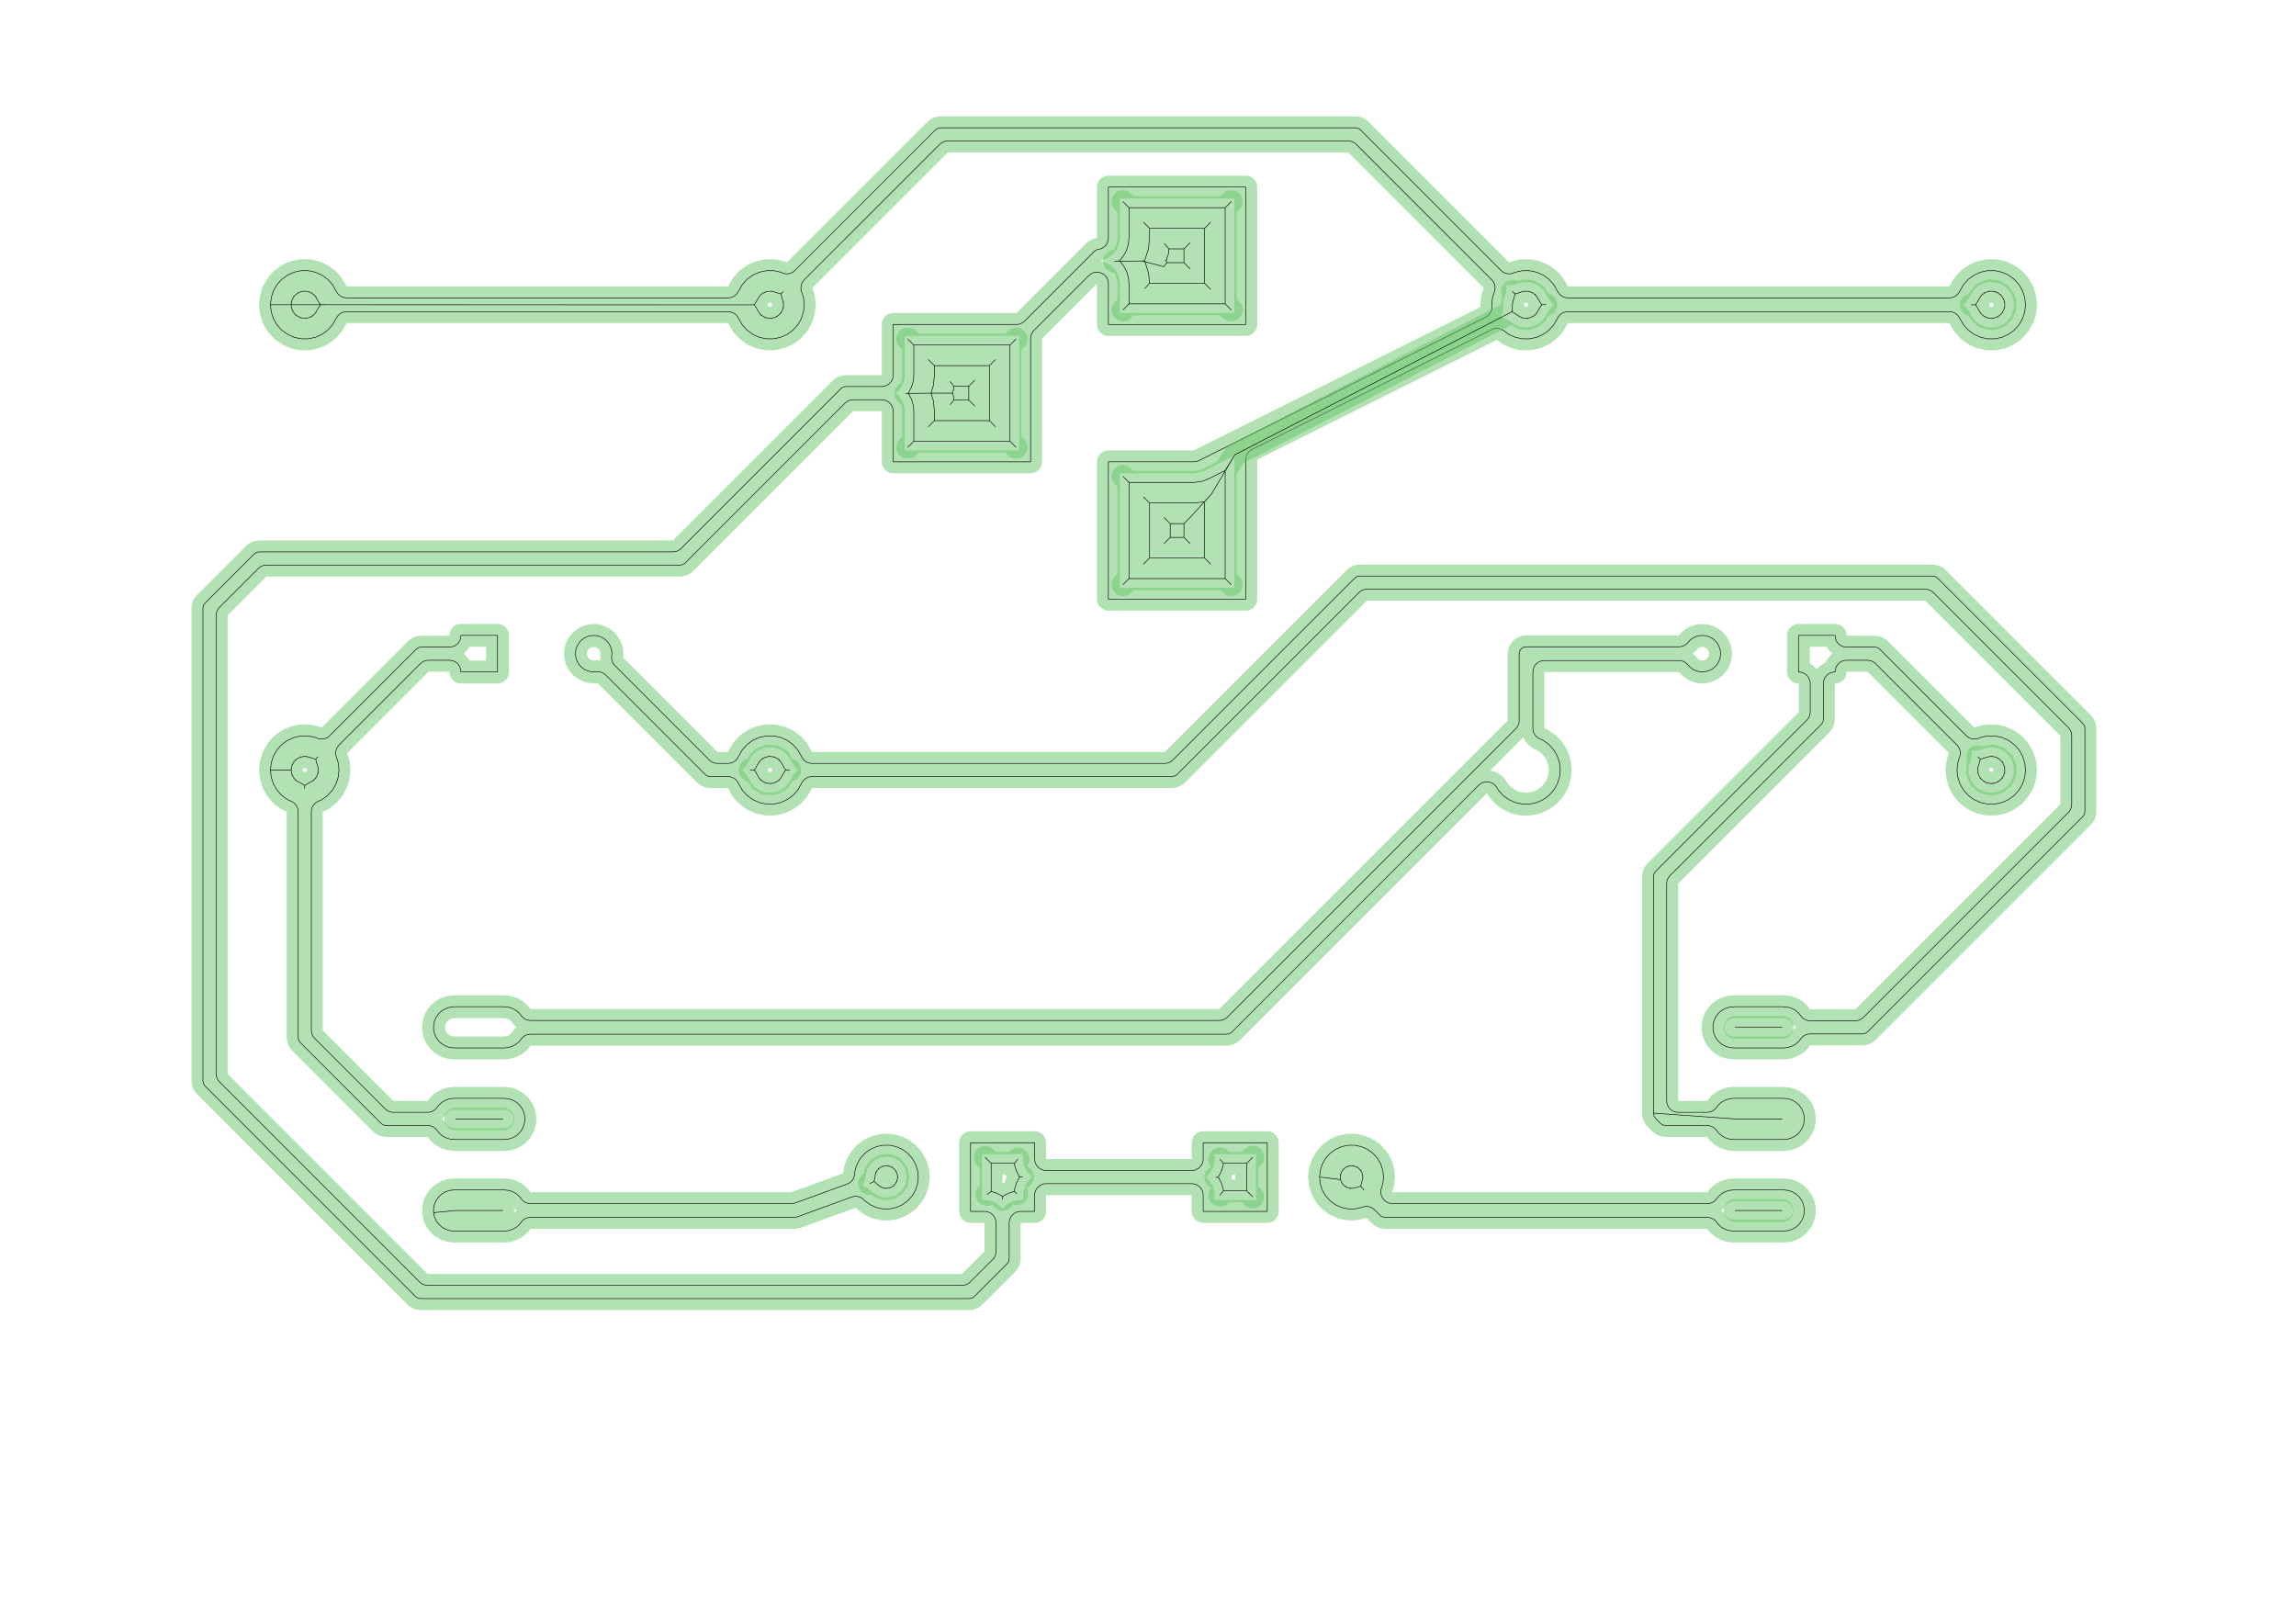 <?xml version="1.0" standalone="no"?>
<!DOCTYPE svg PUBLIC "-//W3C//DTD SVG 1.1//EN"
"http://www.w3.org/Graphics/SVG/1.1/DTD/svg11.dtd">
<!-- original:
<svg width="189.506" height="131.906" viewBox="0 0 3948.03 2748.03" version="1.1"
-->
<svg width="1895.06" height="1319.06" viewBox="0 0 3948.03 2748.03" version="1.1"
xmlns="http://www.w3.org/2000/svg"
xmlns:xlink="http://www.w3.org/1999/xlink">
<polyline points="989.478,1124.01 990.164,1117.49 992.192,1111.25 995.472,1105.57 999.862,1100.69 1005.17,1096.83 1011.17,1094.16 1017.58,1092.8 1024.15,1092.8 1030.56,1094.16 1036.56,1096.83 1041.87,1100.69 1046.26,1105.57 1049.54,1111.25 1051.57,1117.49 1052.25,1124.02 1051.77,1128.6 1051.72,1132.1 1052.28,1135.55 1053.45,1138.85 1055.18,1141.89 1057.43,1144.58 1219.79,1306.93 1222.77,1309.38 1226.17,1311.2 1229.87,1312.32 1233.71,1312.7 1251.79,1312.7 1255.88,1312.27 1259.8,1311 1263.36,1308.94 1266.42,1306.19 1268.84,1302.86 1269.7,1300.93 1276.36,1289.39 1284.6,1280.24 1294.56,1273 1305.81,1267.99 1317.86,1265.43 1330.17,1265.43 1342.22,1267.99 1353.47,1273 1363.43,1280.24 1371.67,1289.39 1378.33,1300.93 1379.19,1302.86 1381.61,1306.19 1384.67,1308.94 1388.23,1311 1392.15,1312.27 1396.24,1312.7 2002.77,1312.7 2006.61,1312.32 2010.31,1311.2 2013.71,1309.38 2016.69,1306.93 2329.11,994.516 2331.56,992.504 2333.5,991.468 2335.6,990.828 2338.76,990.518 3322.42,990.518 3325.58,990.828 3327.68,991.468 3329.62,992.504 3332.07,994.516 3581.03,1243.47 3583.04,1245.92 3584.08,1247.86 3584.72,1249.97 3585.03,1253.12 3585.03,1394.9 3584.72,1398.06 3584.08,1400.16 3583.04,1402.1 3581.03,1404.56 3211.74,1773.85 3209.28,1775.86 3207.34,1776.9 3205.24,1777.54 3202.08,1777.85 3112.56,1777.85 3108.87,1778.2 3105.31,1779.23 3102.01,1780.91 3099.08,1783.18 3096.63,1785.96 3093.57,1790.17 3088.09,1795.11 3081.69,1798.81 3074.67,1801.09 3066.29,1801.97 2981.74,1801.97 2973.36,1801.09 2966.34,1798.81 2959.94,1795.11 2954.46,1790.17 2950.12,1784.2 2947.11,1777.45 2945.58,1770.23 2945.58,1762.84 2947.11,1755.62 2950.12,1748.87 2954.46,1742.9 2959.94,1737.96 2966.34,1734.26 2973.36,1731.98 2981.74,1731.1 3066.29,1731.1 3074.67,1731.98 3081.69,1734.26 3088.09,1737.96 3093.57,1742.9 3096.63,1747.1 3099.08,1749.88 3102.01,1752.15 3105.31,1753.84 3108.87,1754.87 3112.55,1755.22 3190.21,1755.22 3194.05,1754.84 3197.74,1753.72 3201.15,1751.9 3204.13,1749.45 3556.63,1396.95 3559.08,1393.97 3560.9,1390.56 3562.02,1386.87 3562.4,1383.03 3562.4,1265 3562.02,1261.16 3560.9,1257.46 3559.08,1254.06 3556.63,1251.08 3324.47,1018.91 3321.48,1016.47 3318.08,1014.65 3314.39,1013.53 3310.55,1013.15 2350.63,1013.15 2346.79,1013.53 2343.1,1014.65 2339.7,1016.47 2336.71,1018.91 2024.3,1331.33 2021.85,1333.34 2019.91,1334.38 2017.8,1335.02 2014.65,1335.33 1396.24,1335.33 1392.15,1335.76 1388.23,1337.03 1384.67,1339.09 1381.61,1341.84 1379.19,1345.17 1378.33,1347.1 1371.67,1358.64 1363.43,1367.79 1353.47,1375.03 1342.22,1380.04 1330.17,1382.6 1317.86,1382.6 1305.81,1380.04 1294.56,1375.03 1284.6,1367.79 1276.36,1358.64 1269.7,1347.1 1268.84,1345.17 1266.42,1341.84 1263.36,1339.09 1259.8,1337.03 1255.88,1335.76 1251.79,1335.33 1221.83,1335.33 1218.68,1335.02 1216.57,1334.38 1214.63,1333.34 1212.18,1331.33 1041.54,1160.7 1038.52,1158.22 1035.06,1156.39 1031.31,1155.28 1027.42,1154.93 1024.71,1155.23 1017.58,1155.23 1011.17,1153.87 1005.17,1151.2 999.862,1147.34 995.472,1142.46 992.192,1136.78 990.164,1130.54 989.478,1124.01" style="stroke:rgb(103,198,105);stroke-width:39.37;fill:none;stroke-opacity:0.5;stroke-linecap:round;stroke-linejoin:round;;fill:none"/>
<polyline points="989.478,1124.01 990.164,1117.49 992.192,1111.25 995.472,1105.57 999.862,1100.69 1005.17,1096.83 1011.17,1094.16 1017.58,1092.8 1024.15,1092.8 1030.56,1094.16 1036.56,1096.83 1041.87,1100.69 1046.26,1105.57 1049.54,1111.25 1051.57,1117.49 1052.25,1124.02 1051.77,1128.6 1051.72,1132.1 1052.28,1135.55 1053.45,1138.85 1055.18,1141.89 1057.43,1144.58 1219.79,1306.93 1222.77,1309.38 1226.17,1311.2 1229.87,1312.32 1233.71,1312.7 1251.79,1312.7 1255.88,1312.27 1259.8,1311 1263.36,1308.94 1266.42,1306.19 1268.84,1302.86 1269.7,1300.93 1276.36,1289.39 1284.6,1280.24 1294.56,1273 1305.81,1267.99 1317.86,1265.43 1330.17,1265.43 1342.22,1267.99 1353.47,1273 1363.43,1280.24 1371.67,1289.39 1378.33,1300.93 1379.19,1302.86 1381.61,1306.19 1384.67,1308.94 1388.23,1311 1392.15,1312.27 1396.24,1312.7 2002.77,1312.7 2006.61,1312.32 2010.31,1311.2 2013.71,1309.38 2016.69,1306.93 2329.11,994.516 2331.56,992.504 2333.5,991.468 2335.6,990.828 2338.76,990.518 3322.42,990.518 3325.58,990.828 3327.68,991.468 3329.62,992.504 3332.07,994.516 3581.03,1243.47 3583.04,1245.92 3584.08,1247.86 3584.72,1249.97 3585.03,1253.12 3585.03,1394.9 3584.72,1398.06 3584.08,1400.16 3583.04,1402.1 3581.03,1404.56 3211.74,1773.85 3209.28,1775.86 3207.34,1776.9 3205.24,1777.54 3202.08,1777.85 3112.56,1777.85 3108.87,1778.2 3105.31,1779.23 3102.01,1780.91 3099.08,1783.18 3096.63,1785.96 3093.57,1790.17 3088.09,1795.11 3081.69,1798.81 3074.67,1801.09 3066.29,1801.97 2981.74,1801.97 2973.36,1801.09 2966.34,1798.81 2959.94,1795.11 2954.46,1790.17 2950.12,1784.2 2947.11,1777.45 2945.58,1770.23 2945.58,1762.84 2947.11,1755.62 2950.12,1748.87 2954.46,1742.9 2959.94,1737.96 2966.34,1734.26 2973.36,1731.98 2981.74,1731.1 3066.29,1731.1 3074.67,1731.98 3081.69,1734.26 3088.09,1737.96 3093.57,1742.9 3096.63,1747.1 3099.08,1749.88 3102.01,1752.15 3105.31,1753.84 3108.87,1754.87 3112.55,1755.22 3190.21,1755.22 3194.05,1754.84 3197.74,1753.72 3201.15,1751.9 3204.13,1749.45 3556.63,1396.95 3559.08,1393.97 3560.9,1390.56 3562.02,1386.87 3562.4,1383.03 3562.4,1265 3562.02,1261.16 3560.9,1257.46 3559.08,1254.06 3556.63,1251.08 3324.47,1018.91 3321.48,1016.47 3318.08,1014.65 3314.39,1013.53 3310.55,1013.15 2350.63,1013.15 2346.79,1013.53 2343.1,1014.65 2339.7,1016.47 2336.71,1018.91 2024.3,1331.33 2021.85,1333.34 2019.91,1334.38 2017.8,1335.02 2014.65,1335.33 1396.24,1335.33 1392.15,1335.76 1388.23,1337.03 1384.67,1339.09 1381.61,1341.84 1379.19,1345.17 1378.33,1347.1 1371.67,1358.64 1363.43,1367.79 1353.47,1375.03 1342.22,1380.04 1330.17,1382.6 1317.86,1382.6 1305.81,1380.04 1294.56,1375.03 1284.6,1367.79 1276.36,1358.64 1269.7,1347.1 1268.84,1345.17 1266.42,1341.84 1263.36,1339.09 1259.8,1337.03 1255.88,1335.76 1251.79,1335.33 1221.83,1335.33 1218.68,1335.02 1216.57,1334.38 1214.63,1333.34 1212.18,1331.33 1041.54,1160.7 1038.52,1158.22 1035.06,1156.39 1031.31,1155.28 1027.42,1154.93 1024.71,1155.23 1017.58,1155.23 1011.17,1153.87 1005.17,1151.2 999.862,1147.34 995.472,1142.46 992.192,1136.78 990.164,1130.54 989.478,1124.01" style="stroke:rgb(0,0,0);stroke-width:1px;fill:none;stroke-opacity:1;stroke-linecap:round;stroke-linejoin:round;;fill:none"/>
<polyline points="1289.7,524.268 1296.81,524.016 1299.86,519.758 1305.3,510.194 1305.01,509.954 1305.3,510.194 1308.44,506.712 1312.37,503.85 1312.14,503.484 1312.37,503.85 1316.82,501.87 1316.71,501.444 1316.82,501.87 1321.58,500.858 1326.45,500.858 1326.5,500.26 1326.45,500.858 1331.87,502.01 1341.03,505.034 1342.94,505.258 1346.73,501.426 1342.94,505.258 1344.47,512.02 1346.79,519.174 1347.11,519.13 1346.79,519.174 1347.3,524.016 1346.79,528.856 1347.56,529.02 1346.79,528.856 1345.29,533.486 1342.85,537.7 1343.49,538.166 1342.85,537.7 1339.59,541.318 1335.66,544.18 1336.05,544.864 1335.66,544.18 1331.21,546.16 1326.45,547.172 1326.53,547.958 1326.45,547.172 1321.58,547.172 1316.82,546.16 1316.58,546.912 1316.82,546.16 1312.37,544.18 1308.44,541.318 1307.76,542.034 1308.44,541.318 1305.3,537.836 1299.86,528.272 1296.81,524.016 1289.7,524.268 500.732,524.016 501.24,519.174 500.466,519.01 501.24,519.174 502.744,514.544 505.178,510.33 504.538,509.864 505.178,510.33 508.436,506.712 512.374,503.85 511.978,503.166 512.374,503.85 516.82,501.87 521.582,500.858 521.498,500.072 521.582,500.858 526.448,500.858 531.21,501.87 531.324,501.444 531.21,501.87 535.656,503.85 535.894,503.484 535.656,503.85 539.594,506.712 542.73,510.194 543.092,509.9 542.73,510.194 548.168,519.758 551.222,524.016 558.332,523.762 551.222,524.016 548.168,528.272 542.73,537.836 543.016,538.076 542.73,537.836 539.594,541.318 535.656,544.18 536.048,544.858 535.656,544.18 531.21,546.16 526.448,547.172 526.532,547.958 526.448,547.172 521.582,547.172 516.82,546.16 516.576,546.912 516.82,546.16 512.374,544.18 508.436,541.318 507.906,541.906 508.436,541.318 505.178,537.7 502.744,533.486 502.35,533.686 502.744,533.486 501.24,528.856 500.804,528.926 501.24,528.856 500.732,524.016 465.108,524.016 466.396,511.768 470.202,500.056 476.358,489.39 484.598,480.238 494.562,473 505.812,467.992 517.858,465.432 530.172,465.432 542.218,467.992 553.468,473 563.432,480.238 571.628,489.342 578.964,502.246 581.378,505.61 584.444,508.394 588.022,510.478 591.958,511.764 596.076,512.2 1251.95,512.2 1256.07,511.764 1260.01,510.478 1263.59,508.394 1266.65,505.61 1269.07,502.246 1276.4,489.342 1284.6,480.238 1294.56,473 1305.81,467.992 1317.86,465.432 1330.17,465.432 1342.22,467.992 1344.95,469.21 1348.7,470.446 1352.62,470.908 1356.55,470.582 1360.34,469.478 1363.83,467.642 1366.88,465.146 1608.33,223.696 1610.78,221.684 1612.72,220.648 1614.83,220.008 1617.98,219.698 2330.05,219.698 2333.2,220.008 2335.31,220.648 2337.25,221.684 2339.7,223.696 2581.15,465.146 2584.2,467.642 2587.69,469.478 2591.48,470.582 2595.41,470.91 2599.33,470.446 2603.07,469.21 2605.81,467.992 2617.86,465.432 2630.17,465.432 2642.22,467.992 2653.47,473 2663.43,480.238 2671.63,489.342 2678.96,502.246 2681.38,505.61 2684.44,508.394 2688.02,510.478 2691.96,511.764 2696.08,512.2 3351.95,512.2 3356.07,511.764 3360.01,510.478 3363.59,508.394 3366.65,505.61 3369.07,502.246 3376.4,489.342 3384.6,480.238 3394.56,473 3405.81,467.992 3417.86,465.432 3430.17,465.432 3442.22,467.992 3453.47,473 3463.43,480.238 3471.67,489.39 3477.83,500.056 3481.63,511.768 3482.92,524.016 3481.63,536.262 3477.83,547.974 3471.67,558.64 3463.43,567.792 3453.47,575.03 3442.22,580.038 3430.17,582.598 3417.86,582.598 3405.81,580.038 3394.56,575.03 3384.6,567.792 3376.4,558.688 3369.07,545.784 3366.65,542.42 3363.59,539.636 3360.01,537.552 3356.07,536.266 3351.95,535.83 2696.08,535.83 2691.96,536.266 2688.02,537.552 2684.44,539.636 2681.38,542.42 2678.96,545.784 2671.63,558.688 2663.43,567.792 2653.47,575.03 2642.22,580.038 2630.17,582.598 2617.86,582.598 2605.81,580.038 2594.56,575.03 2585.42,568.39 2582.35,566.558 2578.99,565.314 2575.47,564.696 2571.89,564.728 2568.38,565.406 2565.05,566.708 2153.01,772.726 2149.93,774.64 2147.25,777.088 2145.07,779.984 2143.46,783.232 2142.46,786.722 2142.13,790.334 2142.13,1030.33 1905.9,1030.33 1905.9,794.1 2052.78,794.1 2057.3,793.574 2061.58,792.022 2554.53,545.548 2557.88,543.424 2560.74,540.67 2562.99,537.4 2564.54,533.744 2565.32,529.852 2565.3,525.882 2565.11,524.014 2566.4,511.768 2569.87,501.072 2570.67,497.56 2570.81,493.96 2570.29,490.394 2569.13,486.984 2567.37,483.84 2565.07,481.07 2332.09,248.094 2329.11,245.646 2325.71,243.826 2322.01,242.706 2318.17,242.328 1629.86,242.328 1626.02,242.706 1622.32,243.826 1618.92,245.646 1615.94,248.094 1382.96,481.07 1380.66,483.84 1378.9,486.982 1377.74,490.394 1377.22,493.958 1377.36,497.558 1378.16,501.072 1381.63,511.768 1382.92,524.016 1381.63,536.262 1377.83,547.974 1371.67,558.64 1363.43,567.792 1353.47,575.03 1342.22,580.038 1330.17,582.598 1317.86,582.598 1305.81,580.038 1294.56,575.03 1284.6,567.792 1276.4,558.688 1269.07,545.784 1266.65,542.42 1263.59,539.636 1260.01,537.552 1256.07,536.266 1251.95,535.83 596.076,535.83 591.958,536.266 588.022,537.552 584.444,539.636 581.378,542.42 578.964,545.784 571.628,558.688 563.432,567.792 553.468,575.03 542.218,580.038 530.172,582.598 517.858,582.598 505.812,580.038 494.562,575.03 484.598,567.792 476.358,558.64 470.202,547.974 466.396,536.262 465.108,524.016" style="stroke:rgb(103,198,105);stroke-width:39.37;fill:none;stroke-opacity:0.5;stroke-linecap:round;stroke-linejoin:round;;fill:none"/>
<polyline points="1289.7,524.268 1296.81,524.016 1299.86,519.758 1305.3,510.194 1305.01,509.954 1305.3,510.194 1308.44,506.712 1312.37,503.85 1312.14,503.484 1312.37,503.85 1316.82,501.87 1316.71,501.444 1316.82,501.87 1321.58,500.858 1326.45,500.858 1326.5,500.26 1326.45,500.858 1331.87,502.01 1341.03,505.034 1342.94,505.258 1346.73,501.426 1342.94,505.258 1344.47,512.02 1346.79,519.174 1347.11,519.13 1346.79,519.174 1347.3,524.016 1346.79,528.856 1347.56,529.02 1346.79,528.856 1345.29,533.486 1342.85,537.7 1343.49,538.166 1342.85,537.7 1339.59,541.318 1335.66,544.18 1336.05,544.864 1335.66,544.18 1331.21,546.16 1326.45,547.172 1326.53,547.958 1326.45,547.172 1321.58,547.172 1316.82,546.16 1316.58,546.912 1316.82,546.16 1312.37,544.18 1308.44,541.318 1307.76,542.034 1308.44,541.318 1305.3,537.836 1299.86,528.272 1296.81,524.016 1289.7,524.268 500.732,524.016 501.24,519.174 500.466,519.01 501.24,519.174 502.744,514.544 505.178,510.33 504.538,509.864 505.178,510.33 508.436,506.712 512.374,503.85 511.978,503.166 512.374,503.85 516.82,501.87 521.582,500.858 521.498,500.072 521.582,500.858 526.448,500.858 531.21,501.87 531.324,501.444 531.21,501.87 535.656,503.85 535.894,503.484 535.656,503.85 539.594,506.712 542.73,510.194 543.092,509.9 542.73,510.194 548.168,519.758 551.222,524.016 558.332,523.762 551.222,524.016 548.168,528.272 542.73,537.836 543.016,538.076 542.73,537.836 539.594,541.318 535.656,544.18 536.048,544.858 535.656,544.18 531.21,546.16 526.448,547.172 526.532,547.958 526.448,547.172 521.582,547.172 516.82,546.16 516.576,546.912 516.82,546.16 512.374,544.18 508.436,541.318 507.906,541.906 508.436,541.318 505.178,537.7 502.744,533.486 502.35,533.686 502.744,533.486 501.24,528.856 500.804,528.926 501.24,528.856 500.732,524.016 465.108,524.016 466.396,511.768 470.202,500.056 476.358,489.39 484.598,480.238 494.562,473 505.812,467.992 517.858,465.432 530.172,465.432 542.218,467.992 553.468,473 563.432,480.238 571.628,489.342 578.964,502.246 581.378,505.61 584.444,508.394 588.022,510.478 591.958,511.764 596.076,512.2 1251.95,512.2 1256.07,511.764 1260.01,510.478 1263.59,508.394 1266.65,505.61 1269.07,502.246 1276.4,489.342 1284.6,480.238 1294.56,473 1305.81,467.992 1317.86,465.432 1330.17,465.432 1342.22,467.992 1344.95,469.21 1348.7,470.446 1352.62,470.908 1356.55,470.582 1360.34,469.478 1363.83,467.642 1366.88,465.146 1608.33,223.696 1610.78,221.684 1612.72,220.648 1614.83,220.008 1617.98,219.698 2330.05,219.698 2333.2,220.008 2335.31,220.648 2337.25,221.684 2339.7,223.696 2581.15,465.146 2584.2,467.642 2587.69,469.478 2591.48,470.582 2595.41,470.91 2599.33,470.446 2603.07,469.21 2605.81,467.992 2617.86,465.432 2630.17,465.432 2642.22,467.992 2653.47,473 2663.43,480.238 2671.63,489.342 2678.96,502.246 2681.38,505.61 2684.44,508.394 2688.02,510.478 2691.96,511.764 2696.08,512.2 3351.95,512.2 3356.07,511.764 3360.01,510.478 3363.59,508.394 3366.65,505.61 3369.07,502.246 3376.4,489.342 3384.6,480.238 3394.56,473 3405.81,467.992 3417.86,465.432 3430.17,465.432 3442.22,467.992 3453.47,473 3463.43,480.238 3471.67,489.39 3477.83,500.056 3481.63,511.768 3482.92,524.016 3481.63,536.262 3477.83,547.974 3471.67,558.64 3463.43,567.792 3453.47,575.03 3442.22,580.038 3430.17,582.598 3417.86,582.598 3405.81,580.038 3394.56,575.03 3384.6,567.792 3376.4,558.688 3369.07,545.784 3366.65,542.42 3363.59,539.636 3360.01,537.552 3356.07,536.266 3351.95,535.83 2696.08,535.83 2691.96,536.266 2688.02,537.552 2684.44,539.636 2681.38,542.42 2678.96,545.784 2671.63,558.688 2663.43,567.792 2653.47,575.03 2642.22,580.038 2630.17,582.598 2617.86,582.598 2605.81,580.038 2594.56,575.03 2585.42,568.39 2582.35,566.558 2578.99,565.314 2575.47,564.696 2571.89,564.728 2568.38,565.406 2565.05,566.708 2153.01,772.726 2149.93,774.64 2147.25,777.088 2145.07,779.984 2143.46,783.232 2142.46,786.722 2142.13,790.334 2142.13,1030.33 1905.9,1030.33 1905.9,794.1 2052.78,794.1 2057.3,793.574 2061.58,792.022 2554.53,545.548 2557.88,543.424 2560.74,540.67 2562.99,537.4 2564.54,533.744 2565.32,529.852 2565.3,525.882 2565.11,524.014 2566.4,511.768 2569.87,501.072 2570.67,497.56 2570.81,493.96 2570.29,490.394 2569.13,486.984 2567.37,483.84 2565.07,481.07 2332.09,248.094 2329.11,245.646 2325.71,243.826 2322.01,242.706 2318.17,242.328 1629.86,242.328 1626.02,242.706 1622.32,243.826 1618.92,245.646 1615.94,248.094 1382.96,481.07 1380.66,483.84 1378.9,486.982 1377.74,490.394 1377.22,493.958 1377.36,497.558 1378.16,501.072 1381.63,511.768 1382.92,524.016 1381.63,536.262 1377.83,547.974 1371.67,558.64 1363.43,567.792 1353.47,575.03 1342.22,580.038 1330.17,582.598 1317.86,582.598 1305.81,580.038 1294.56,575.03 1284.6,567.792 1276.4,558.688 1269.07,545.784 1266.65,542.42 1263.59,539.636 1260.01,537.552 1256.07,536.266 1251.95,535.83 596.076,535.83 591.958,536.266 588.022,537.552 584.444,539.636 581.378,542.42 578.964,545.784 571.628,558.688 563.432,567.792 553.468,575.03 542.218,580.038 530.172,582.598 517.858,582.598 505.812,580.038 494.562,575.03 484.598,567.792 476.358,558.64 470.202,547.974 466.396,536.262 465.108,524.016" style="stroke:rgb(0,0,0);stroke-width:1px;fill:none;stroke-opacity:1;stroke-linecap:round;stroke-linejoin:round;;fill:none"/>
<polyline points="2983.55,1924.02 2983.6,1924.02 3064.43,1924.02 3064.48,1924.02 3064.43,1924.02 2983.6,1924.02 2983.55,1924.02 2843.27,1914.05 2843.27,1507.59 2843.58,1504.43 2844.22,1502.33 2845.26,1500.39 2847.27,1497.94 3106.93,1238.27 3109.38,1235.29 3111.2,1231.89 3112.32,1228.19 3112.7,1224.35 3112.7,1175.2 3112.32,1171.36 3111.2,1167.66 3109.38,1164.26 3106.93,1161.28 3103.95,1158.83 3100.55,1157.01 3096.86,1155.89 3093.02,1155.51 3092.52,1155.51 3092.52,1092.52 3155.51,1092.52 3155.51,1093.02 3155.89,1096.86 3157.01,1100.55 3158.83,1103.95 3161.28,1106.93 3164.26,1109.38 3167.66,1111.2 3171.36,1112.32 3175.2,1112.7 3223.05,1112.7 3226.2,1113.01 3228.31,1113.65 3230.25,1114.69 3232.7,1116.7 3381.15,1265.15 3384.2,1267.64 3387.69,1269.48 3391.48,1270.58 3395.41,1270.91 3399.33,1270.45 3403.07,1269.21 3405.81,1267.99 3417.86,1265.43 3430.17,1265.43 3442.22,1267.99 3453.47,1273 3463.43,1280.24 3471.67,1289.39 3477.83,1300.06 3481.63,1311.77 3482.92,1324.02 3481.63,1336.26 3477.83,1347.97 3471.67,1358.64 3463.43,1367.79 3453.47,1375.03 3442.22,1380.04 3430.17,1382.6 3417.86,1382.6 3405.81,1380.04 3394.56,1375.03 3384.6,1367.79 3376.36,1358.64 3370.2,1347.97 3366.4,1336.26 3365.11,1324.02 3366.4,1311.77 3369.87,1301.07 3370.67,1297.56 3370.81,1293.96 3370.29,1290.39 3369.13,1286.98 3367.37,1283.84 3365.07,1281.07 3225.09,1141.1 3222.11,1138.65 3218.71,1136.83 3215.01,1135.71 3211.17,1135.33 3175.2,1135.33 3171.36,1135.71 3167.66,1136.83 3164.26,1138.65 3161.28,1141.1 3158.83,1144.08 3157.01,1147.48 3155.89,1151.17 3155.51,1155.02 3155.51,1155.51 3155.02,1155.51 3151.17,1155.89 3147.48,1157.01 3144.08,1158.83 3141.1,1161.28 3138.65,1164.26 3136.83,1167.66 3135.71,1171.36 3135.33,1175.2 3135.33,1236.23 3135.02,1239.38 3134.38,1241.49 3133.34,1243.43 3131.33,1245.88 2871.67,1505.54 2869.22,1508.53 2867.4,1511.93 2866.28,1515.62 2865.9,1519.46 2865.9,1893.02 2866.28,1896.86 2867.4,1900.55 2869.22,1903.95 2871.67,1906.93 2874.65,1909.38 2878.06,1911.2 2881.75,1912.32 2885.59,1912.7 2935.47,1912.7 2939.16,1912.35 2942.72,1911.32 2946.02,1909.64 2948.95,1907.36 2951.4,1904.59 2954.46,1900.38 2959.94,1895.44 2966.34,1891.74 2973.36,1889.46 2981.74,1888.58 3066.29,1888.58 3074.67,1889.46 3081.69,1891.74 3088.09,1895.44 3093.57,1900.38 3097.91,1906.35 3100.92,1913.1 3102.45,1920.32 3102.45,1927.71 3100.92,1934.93 3097.91,1941.68 3093.57,1947.65 3088.09,1952.59 3081.69,1956.29 3074.67,1958.57 3066.29,1959.45 2981.74,1959.45 2973.36,1958.57 2966.34,1956.29 2959.94,1952.59 2954.46,1947.65 2951.4,1943.44 2948.95,1940.67 2946.02,1938.39 2942.72,1936.71 2939.16,1935.68 2935.47,1935.33 2864.56,1935.33 2861.4,1935.02 2859.29,1934.38 2857.35,1933.34 2854.9,1931.33 2847.27,1923.7 2845.26,1921.25 2844.22,1919.31 2843.58,1917.2 2843.27,1914.05" style="stroke:rgb(103,198,105);stroke-width:39.37;fill:none;stroke-opacity:0.5;stroke-linecap:round;stroke-linejoin:round;;fill:none"/>
<polyline points="2983.55,1924.02 2983.6,1924.02 3064.43,1924.02 3064.48,1924.02 3064.43,1924.02 2983.6,1924.02 2983.55,1924.02 2843.27,1914.05 2843.27,1507.59 2843.58,1504.43 2844.22,1502.33 2845.26,1500.39 2847.27,1497.94 3106.93,1238.27 3109.38,1235.29 3111.2,1231.89 3112.32,1228.19 3112.7,1224.35 3112.7,1175.2 3112.32,1171.36 3111.2,1167.66 3109.38,1164.26 3106.93,1161.28 3103.95,1158.83 3100.55,1157.01 3096.86,1155.89 3093.02,1155.51 3092.52,1155.51 3092.52,1092.52 3155.51,1092.52 3155.51,1093.02 3155.89,1096.86 3157.01,1100.55 3158.83,1103.95 3161.28,1106.93 3164.26,1109.38 3167.66,1111.2 3171.36,1112.32 3175.2,1112.7 3223.05,1112.7 3226.2,1113.01 3228.31,1113.65 3230.25,1114.69 3232.7,1116.7 3381.15,1265.15 3384.2,1267.64 3387.69,1269.48 3391.48,1270.58 3395.41,1270.91 3399.33,1270.45 3403.07,1269.21 3405.81,1267.99 3417.86,1265.43 3430.17,1265.43 3442.22,1267.99 3453.47,1273 3463.43,1280.24 3471.67,1289.39 3477.83,1300.06 3481.63,1311.77 3482.92,1324.02 3481.63,1336.26 3477.83,1347.97 3471.67,1358.64 3463.43,1367.79 3453.47,1375.03 3442.22,1380.04 3430.17,1382.6 3417.86,1382.6 3405.81,1380.04 3394.56,1375.03 3384.6,1367.79 3376.36,1358.64 3370.2,1347.97 3366.4,1336.26 3365.11,1324.02 3366.4,1311.77 3369.87,1301.07 3370.67,1297.56 3370.81,1293.96 3370.29,1290.39 3369.13,1286.98 3367.37,1283.84 3365.07,1281.07 3225.09,1141.1 3222.11,1138.65 3218.71,1136.83 3215.01,1135.71 3211.17,1135.33 3175.2,1135.33 3171.36,1135.71 3167.66,1136.83 3164.26,1138.65 3161.28,1141.1 3158.83,1144.08 3157.01,1147.48 3155.89,1151.17 3155.51,1155.02 3155.51,1155.51 3155.02,1155.51 3151.17,1155.89 3147.48,1157.01 3144.08,1158.83 3141.1,1161.28 3138.65,1164.26 3136.83,1167.66 3135.71,1171.36 3135.33,1175.2 3135.33,1236.23 3135.02,1239.38 3134.38,1241.49 3133.34,1243.43 3131.33,1245.88 2871.67,1505.54 2869.22,1508.53 2867.4,1511.93 2866.28,1515.62 2865.9,1519.46 2865.9,1893.02 2866.28,1896.86 2867.4,1900.55 2869.22,1903.95 2871.67,1906.93 2874.65,1909.38 2878.06,1911.2 2881.75,1912.32 2885.59,1912.7 2935.47,1912.7 2939.16,1912.35 2942.72,1911.32 2946.02,1909.64 2948.95,1907.36 2951.4,1904.59 2954.46,1900.38 2959.94,1895.44 2966.34,1891.74 2973.36,1889.46 2981.74,1888.58 3066.29,1888.58 3074.67,1889.46 3081.69,1891.74 3088.09,1895.44 3093.57,1900.38 3097.91,1906.35 3100.92,1913.1 3102.45,1920.32 3102.45,1927.71 3100.92,1934.93 3097.91,1941.68 3093.57,1947.65 3088.09,1952.59 3081.69,1956.29 3074.67,1958.57 3066.29,1959.45 2981.74,1959.45 2973.36,1958.57 2966.34,1956.29 2959.94,1952.59 2954.46,1947.65 2951.4,1943.44 2948.95,1940.67 2946.02,1938.39 2942.72,1936.71 2939.16,1935.68 2935.47,1935.33 2864.56,1935.33 2861.4,1935.02 2859.29,1934.38 2857.35,1933.34 2854.9,1931.33 2847.27,1923.7 2845.26,1921.25 2844.22,1919.31 2843.58,1917.2 2843.27,1914.05" style="stroke:rgb(0,0,0);stroke-width:1px;fill:none;stroke-opacity:1;stroke-linecap:round;stroke-linejoin:round;;fill:none"/>
<polyline points="2304.28,2028.21 2305.05,2028.05 2306.3,2031.9 2308.33,2035.41 2307.69,2035.88 2308.33,2035.41 2311.04,2038.42 2314.32,2040.8 2313.93,2041.49 2314.32,2040.8 2318.02,2042.45 2321.99,2043.3 2321.92,2044.45 2321.99,2043.3 2326.04,2043.3 2332.85,2041.85 2337.61,2040.28 2339.84,2040.01 2345.21,2045.96 2339.84,2040.01 2341.56,2032.4 2342.98,2028.05 2343.4,2024.02 2343.87,2024.04 2343.4,2024.02 2342.98,2019.98 2343.4,2019.87 2342.98,2019.98 2341.73,2016.13 2339.7,2012.62 2340.34,2012.15 2339.7,2012.62 2336.99,2009.61 2333.71,2007.23 2334.1,2006.54 2333.71,2007.23 2330.01,2005.58 2326.04,2004.73 2326.12,2003.95 2326.04,2004.73 2321.99,2004.73 2318.02,2005.58 2317.78,2004.82 2318.02,2005.58 2314.32,2007.23 2311.04,2009.61 2310.76,2009.26 2311.04,2009.61 2308.33,2012.62 2307.96,2012.38 2308.33,2012.62 2306.3,2016.13 2305.05,2019.98 2304.28,2019.82 2305.05,2019.98 2304.63,2024.02 2305.05,2028.05 2304.28,2028.21 2269.01,2024.02 2270.21,2012.58 2273.76,2001.64 2279.51,1991.68 2287.21,1983.13 2296.51,1976.38 2307.02,1971.7 2318.26,1969.31 2329.77,1969.31 2341.01,1971.7 2351.52,1976.38 2360.82,1983.13 2368.52,1991.68 2374.27,2001.64 2377.82,2012.58 2379.02,2024.02 2377.82,2035.45 2375.26,2043.35 2374.46,2046.86 2374.32,2050.46 2374.84,2054.03 2376,2057.44 2377.76,2060.58 2380.06,2063.35 2380.62,2063.91 2383.61,2066.36 2387.01,2068.18 2390.7,2069.3 2394.54,2069.68 2935.84,2069.68 2939.53,2069.33 2943.08,2068.3 2946.39,2066.62 2949.31,2064.34 2951.76,2061.57 2954.46,2057.86 2959.94,2052.92 2966.34,2049.22 2973.36,2046.94 2981.74,2046.06 3066.29,2046.06 3074.67,2046.94 3081.69,2049.22 3088.09,2052.92 3093.57,2057.86 3097.91,2063.83 3100.92,2070.58 3102.45,2077.8 3102.45,2085.19 3100.92,2092.41 3097.91,2099.16 3093.57,2105.13 3088.09,2110.07 3081.69,2113.77 3074.67,2116.05 3066.29,2116.93 2981.74,2116.93 2973.36,2116.05 2966.34,2113.77 2959.94,2110.07 2954.46,2105.13 2951.76,2101.42 2949.31,2098.65 2946.39,2096.37 2943.08,2094.69 2939.53,2093.66 2935.84,2093.31 2382.46,2093.31 2379.21,2092.99 2377.01,2092.32 2374.98,2091.24 2372.46,2089.17 2363.46,2080.17 2360.4,2077.67 2356.91,2075.83 2353.12,2074.73 2349.19,2074.4 2345.28,2074.87 2341.53,2076.1 2341.01,2076.33 2329.77,2078.72 2318.26,2078.72 2307.02,2076.33 2296.51,2071.65 2287.21,2064.9 2279.51,2056.35 2273.76,2046.39 2270.21,2035.45 2269.01,2024.02" style="stroke:rgb(103,198,105);stroke-width:39.37;fill:none;stroke-opacity:0.5;stroke-linecap:round;stroke-linejoin:round;;fill:none"/>
<polyline points="2304.28,2028.21 2305.05,2028.05 2306.3,2031.9 2308.33,2035.41 2307.69,2035.88 2308.33,2035.41 2311.04,2038.42 2314.32,2040.8 2313.93,2041.49 2314.32,2040.8 2318.02,2042.45 2321.99,2043.3 2321.92,2044.45 2321.99,2043.3 2326.04,2043.3 2332.85,2041.85 2337.61,2040.28 2339.84,2040.01 2345.21,2045.96 2339.84,2040.01 2341.56,2032.4 2342.98,2028.05 2343.4,2024.02 2343.87,2024.04 2343.4,2024.02 2342.98,2019.98 2343.4,2019.87 2342.98,2019.98 2341.73,2016.13 2339.7,2012.62 2340.34,2012.15 2339.7,2012.62 2336.99,2009.61 2333.71,2007.23 2334.1,2006.54 2333.71,2007.23 2330.01,2005.58 2326.04,2004.73 2326.12,2003.95 2326.04,2004.73 2321.99,2004.73 2318.02,2005.58 2317.78,2004.82 2318.02,2005.58 2314.32,2007.23 2311.04,2009.61 2310.76,2009.26 2311.04,2009.61 2308.33,2012.62 2307.96,2012.38 2308.33,2012.62 2306.3,2016.13 2305.05,2019.98 2304.28,2019.82 2305.05,2019.98 2304.63,2024.02 2305.05,2028.05 2304.28,2028.21 2269.01,2024.02 2270.21,2012.58 2273.76,2001.64 2279.51,1991.68 2287.21,1983.13 2296.51,1976.38 2307.02,1971.7 2318.26,1969.31 2329.77,1969.31 2341.01,1971.7 2351.52,1976.38 2360.82,1983.13 2368.52,1991.68 2374.27,2001.64 2377.82,2012.58 2379.02,2024.02 2377.82,2035.45 2375.26,2043.35 2374.46,2046.86 2374.32,2050.46 2374.84,2054.03 2376,2057.44 2377.76,2060.58 2380.06,2063.35 2380.62,2063.91 2383.61,2066.36 2387.01,2068.18 2390.7,2069.3 2394.54,2069.68 2935.84,2069.68 2939.53,2069.33 2943.08,2068.3 2946.39,2066.62 2949.31,2064.34 2951.76,2061.57 2954.46,2057.86 2959.94,2052.92 2966.34,2049.22 2973.36,2046.94 2981.74,2046.06 3066.29,2046.06 3074.67,2046.94 3081.69,2049.22 3088.09,2052.92 3093.57,2057.86 3097.91,2063.83 3100.92,2070.58 3102.45,2077.8 3102.45,2085.19 3100.92,2092.41 3097.91,2099.16 3093.57,2105.13 3088.09,2110.07 3081.69,2113.77 3074.67,2116.05 3066.29,2116.93 2981.74,2116.93 2973.36,2116.05 2966.34,2113.77 2959.94,2110.07 2954.46,2105.13 2951.76,2101.42 2949.31,2098.65 2946.39,2096.37 2943.08,2094.69 2939.53,2093.66 2935.84,2093.31 2382.46,2093.31 2379.21,2092.99 2377.01,2092.32 2374.98,2091.24 2372.46,2089.17 2363.46,2080.17 2360.4,2077.67 2356.91,2075.83 2353.12,2074.73 2349.19,2074.4 2345.28,2074.87 2341.53,2076.1 2341.01,2076.33 2329.77,2078.72 2318.26,2078.72 2307.02,2076.33 2296.51,2071.65 2287.21,2064.9 2279.51,2056.35 2273.76,2046.39 2270.21,2035.45 2269.01,2024.02" style="stroke:rgb(0,0,0);stroke-width:1px;fill:none;stroke-opacity:1;stroke-linecap:round;stroke-linejoin:round;;fill:none"/>
<polyline points="745.576,1770.23 745.576,1762.84 747.112,1755.62 750.116,1748.87 754.456,1742.9 759.944,1737.96 766.34,1734.26 773.364,1731.98 781.74,1731.1 866.29,1731.1 874.666,1731.98 881.69,1734.26 888.086,1737.96 893.574,1742.9 896.266,1746.6 898.716,1749.38 901.644,1751.65 904.944,1753.34 908.502,1754.37 912.192,1754.72 2096.58,1754.72 2100.42,1754.34 2104.11,1753.22 2107.51,1751.4 2110.49,1748.95 2606.43,1253.01 2608.88,1250.03 2610.7,1246.63 2611.82,1242.94 2612.2,1239.1 2612.2,1124.98 2612.52,1121.73 2613.19,1119.53 2614.27,1117.5 2615.73,1115.73 2617.5,1114.27 2619.53,1113.19 2621.73,1112.52 2624.98,1112.2 2887.03,1112.2 2891.13,1111.77 2895.04,1110.5 2898.6,1108.44 2901.66,1105.69 2906.16,1100.69 2911.47,1096.83 2917.47,1094.16 2923.88,1092.8 2930.45,1092.8 2936.86,1094.16 2942.86,1096.83 2948.17,1100.69 2952.56,1105.57 2955.84,1111.25 2957.87,1117.49 2958.55,1124.01 2957.87,1130.54 2955.84,1136.78 2952.56,1142.46 2948.17,1147.34 2942.86,1151.2 2936.86,1153.87 2930.45,1155.23 2923.88,1155.23 2917.47,1153.87 2911.47,1151.2 2906.16,1147.34 2901.66,1142.34 2898.6,1139.59 2895.04,1137.53 2891.13,1136.26 2887.03,1135.83 2655.52,1135.83 2651.68,1136.21 2647.98,1137.33 2644.58,1139.15 2641.6,1141.59 2639.15,1144.58 2637.33,1147.98 2636.21,1151.67 2635.83,1155.51 2635.81,1252.35 2636.17,1256.11 2637.24,1259.73 2638.98,1263.07 2641.33,1266.03 2644.2,1268.48 2647.49,1270.34 2653.47,1273 2663.43,1280.24 2671.67,1289.39 2677.83,1300.06 2681.63,1311.77 2682.92,1324.02 2681.63,1336.26 2677.83,1347.97 2671.67,1358.64 2663.43,1367.79 2653.47,1375.03 2642.22,1380.04 2630.17,1382.6 2617.86,1382.6 2605.81,1380.04 2594.56,1375.03 2584.6,1367.79 2576.36,1358.64 2573.76,1354.15 2571.42,1350.9 2568.47,1348.2 2565.04,1346.15 2561.26,1344.83 2557.29,1344.31 2553.3,1344.6 2549.45,1345.69 2545.9,1347.54 2542.8,1350.07 2118.66,1774.2 2116.13,1776.28 2114.11,1777.36 2111.91,1778.03 2108.66,1778.35 912.194,1778.35 908.506,1778.7 904.948,1779.73 901.646,1781.41 898.718,1783.68 896.268,1786.46 893.574,1790.17 888.086,1795.11 881.69,1798.81 874.666,1801.09 866.29,1801.97 781.74,1801.97 773.364,1801.09 766.34,1798.81 759.944,1795.11 754.456,1790.17 750.116,1784.2 747.112,1777.45 745.576,1770.23" style="stroke:rgb(103,198,105);stroke-width:39.37;fill:none;stroke-opacity:0.5;stroke-linecap:round;stroke-linejoin:round;;fill:none"/>
<polyline points="745.576,1770.23 745.576,1762.84 747.112,1755.62 750.116,1748.87 754.456,1742.9 759.944,1737.96 766.34,1734.26 773.364,1731.98 781.74,1731.1 866.29,1731.1 874.666,1731.98 881.69,1734.26 888.086,1737.96 893.574,1742.9 896.266,1746.6 898.716,1749.38 901.644,1751.65 904.944,1753.34 908.502,1754.37 912.192,1754.72 2096.58,1754.72 2100.42,1754.34 2104.11,1753.22 2107.51,1751.4 2110.49,1748.95 2606.43,1253.01 2608.88,1250.03 2610.7,1246.63 2611.82,1242.94 2612.2,1239.1 2612.2,1124.98 2612.52,1121.73 2613.19,1119.53 2614.27,1117.5 2615.73,1115.73 2617.5,1114.27 2619.53,1113.19 2621.73,1112.52 2624.98,1112.2 2887.03,1112.2 2891.13,1111.77 2895.04,1110.5 2898.6,1108.44 2901.66,1105.69 2906.16,1100.69 2911.47,1096.83 2917.47,1094.16 2923.88,1092.8 2930.45,1092.8 2936.86,1094.16 2942.86,1096.83 2948.17,1100.69 2952.56,1105.57 2955.84,1111.25 2957.87,1117.49 2958.55,1124.01 2957.87,1130.54 2955.84,1136.78 2952.56,1142.46 2948.17,1147.34 2942.86,1151.2 2936.86,1153.87 2930.45,1155.23 2923.88,1155.23 2917.47,1153.87 2911.47,1151.2 2906.16,1147.34 2901.66,1142.34 2898.6,1139.59 2895.04,1137.53 2891.13,1136.26 2887.03,1135.83 2655.52,1135.83 2651.68,1136.21 2647.98,1137.33 2644.58,1139.15 2641.6,1141.59 2639.15,1144.58 2637.33,1147.98 2636.21,1151.67 2635.83,1155.51 2635.81,1252.35 2636.17,1256.11 2637.24,1259.73 2638.98,1263.07 2641.33,1266.03 2644.2,1268.48 2647.49,1270.34 2653.47,1273 2663.43,1280.24 2671.67,1289.39 2677.83,1300.06 2681.63,1311.77 2682.92,1324.02 2681.63,1336.26 2677.83,1347.97 2671.67,1358.64 2663.43,1367.79 2653.47,1375.03 2642.22,1380.04 2630.17,1382.6 2617.86,1382.6 2605.81,1380.04 2594.56,1375.03 2584.6,1367.79 2576.36,1358.64 2573.76,1354.15 2571.42,1350.9 2568.47,1348.2 2565.04,1346.15 2561.26,1344.83 2557.29,1344.31 2553.3,1344.6 2549.45,1345.69 2545.9,1347.54 2542.8,1350.07 2118.66,1774.2 2116.13,1776.28 2114.11,1777.36 2111.91,1778.03 2108.66,1778.35 912.194,1778.35 908.506,1778.7 904.948,1779.73 901.646,1781.41 898.718,1783.68 896.268,1786.46 893.574,1790.17 888.086,1795.11 881.69,1798.81 874.666,1801.09 866.29,1801.97 781.74,1801.97 773.364,1801.09 766.34,1798.81 759.944,1795.11 754.456,1790.17 750.116,1784.2 747.112,1777.45 745.576,1770.23" style="stroke:rgb(0,0,0);stroke-width:1px;fill:none;stroke-opacity:1;stroke-linecap:round;stroke-linejoin:round;;fill:none"/>
<polyline points="348.998,1858.29 348.998,1046.4 349.308,1043.25 349.948,1041.14 350.984,1039.2 352.996,1036.75 436.752,952.996 439.204,950.984 441.144,949.948 443.248,949.308 446.404,948.998 1157.07,948.998 1160.91,948.62 1164.61,947.5 1168.01,945.68 1170.99,943.232 1445.53,668.698 1447.98,666.686 1449.92,665.65 1452.03,665.01 1455.18,664.7 1516.22,664.7 1520.06,664.322 1523.75,663.202 1527.15,661.382 1530.13,658.934 1532.58,655.952 1534.4,652.548 1535.52,648.856 1535.9,645.016 1535.9,557.9 1747.97,557.9 1751.81,557.522 1755.51,556.402 1758.91,554.582 1761.89,552.134 1881.53,432.498 1883.98,430.486 1885.92,429.45 1888.03,428.81 1888.14,428.8 1892.19,427.964 1895.98,426.302 1899.33,423.886 1902.11,420.824 1904.18,417.25 1905.47,413.32 1905.9,409.208 1905.9,321.7 2142.13,321.7 2142.13,557.93 1905.9,557.93 1905.9,487.656 1905.52,483.816 1904.4,480.122 1902.58,476.72 1900.13,473.736 1897.15,471.288 1893.75,469.47 1890.06,468.348 1886.22,467.97 1882.37,468.348 1878.68,469.47 1875.28,471.288 1872.3,473.736 1777.9,568.136 1775.45,571.12 1773.63,574.522 1772.51,578.216 1772.13,582.056 1772.13,794.13 1535.9,794.13 1535.9,707.016 1535.52,703.174 1534.4,699.482 1532.58,696.078 1530.13,693.096 1527.15,690.648 1523.75,688.828 1520.06,687.708 1516.22,687.33 1467.06,687.33 1463.22,687.708 1459.52,688.828 1456.12,690.648 1453.14,693.096 1178.6,967.63 1176.15,969.642 1174.21,970.678 1172.1,971.318 1168.95,971.628 458.278,971.628 454.438,972.006 450.744,973.126 447.342,974.946 444.358,977.394 377.394,1044.36 374.946,1047.34 373.126,1050.74 372.006,1054.44 371.628,1058.28 371.628,1846.42 372.006,1850.26 373.126,1853.95 374.946,1857.35 377.394,1860.34 721.588,2204.53 724.572,2206.98 727.974,2208.8 731.668,2209.92 735.508,2210.3 1654.31,2210.3 1658.15,2209.92 1661.85,2208.8 1665.25,2206.98 1668.23,2204.53 1706.93,2165.83 1709.38,2162.85 1711.2,2159.45 1712.32,2155.75 1712.7,2151.91 1712.7,2102.76 1712.32,2098.91 1711.2,2095.22 1709.38,2091.82 1706.93,2088.84 1703.95,2086.39 1700.55,2084.57 1696.86,2083.45 1693.02,2083.07 1668.9,2083.07 1668.9,1964.96 1779.13,1964.96 1779.13,1993.02 1779.51,1996.86 1780.63,2000.55 1782.45,2003.95 1784.9,2006.93 1787.88,2009.38 1791.29,2011.2 1794.98,2012.32 1798.82,2012.7 2049.21,2012.7 2053.05,2012.32 2056.74,2011.2 2060.15,2009.38 2063.13,2006.93 2065.58,2003.95 2067.4,2000.55 2068.52,1996.86 2068.9,1993.02 2068.9,1964.96 2179.13,1964.96 2179.13,2083.07 2068.9,2083.07 2068.9,2055.02 2068.52,2051.17 2067.4,2047.48 2065.58,2044.08 2063.13,2041.1 2060.15,2038.65 2056.74,2036.83 2053.05,2035.71 2049.21,2035.33 1798.82,2035.33 1794.98,2035.71 1791.29,2036.83 1787.88,2038.65 1784.9,2041.1 1782.45,2044.08 1780.63,2047.48 1779.51,2051.17 1779.13,2055.02 1779.13,2083.07 1755.02,2083.07 1751.17,2083.45 1747.48,2084.57 1744.08,2086.39 1741.1,2088.84 1738.65,2091.82 1736.83,2095.22 1735.71,2098.91 1735.33,2102.76 1735.33,2163.79 1735.02,2166.94 1734.38,2169.05 1733.34,2170.99 1731.33,2173.44 1675.84,2228.93 1673.39,2230.94 1671.45,2231.98 1669.34,2232.62 1666.19,2232.93 723.634,2232.93 720.478,2232.62 718.374,2231.98 716.434,2230.94 713.982,2228.93 352.996,1867.94 350.984,1865.49 349.948,1863.55 349.308,1861.45 348.998,1858.29" style="stroke:rgb(103,198,105);stroke-width:39.37;fill:none;stroke-opacity:0.5;stroke-linecap:round;stroke-linejoin:round;;fill:none"/>
<polyline points="348.998,1858.29 348.998,1046.4 349.308,1043.25 349.948,1041.14 350.984,1039.2 352.996,1036.75 436.752,952.996 439.204,950.984 441.144,949.948 443.248,949.308 446.404,948.998 1157.07,948.998 1160.91,948.62 1164.61,947.5 1168.01,945.68 1170.99,943.232 1445.53,668.698 1447.98,666.686 1449.92,665.65 1452.03,665.01 1455.18,664.7 1516.22,664.7 1520.06,664.322 1523.75,663.202 1527.15,661.382 1530.13,658.934 1532.58,655.952 1534.4,652.548 1535.52,648.856 1535.9,645.016 1535.9,557.9 1747.97,557.9 1751.81,557.522 1755.51,556.402 1758.91,554.582 1761.89,552.134 1881.53,432.498 1883.98,430.486 1885.92,429.45 1888.03,428.81 1888.14,428.8 1892.19,427.964 1895.98,426.302 1899.33,423.886 1902.11,420.824 1904.18,417.25 1905.47,413.32 1905.9,409.208 1905.9,321.7 2142.13,321.7 2142.13,557.93 1905.9,557.93 1905.9,487.656 1905.52,483.816 1904.4,480.122 1902.58,476.72 1900.13,473.736 1897.15,471.288 1893.75,469.47 1890.06,468.348 1886.22,467.97 1882.37,468.348 1878.68,469.47 1875.28,471.288 1872.3,473.736 1777.9,568.136 1775.45,571.12 1773.63,574.522 1772.51,578.216 1772.13,582.056 1772.13,794.13 1535.9,794.13 1535.9,707.016 1535.52,703.174 1534.4,699.482 1532.58,696.078 1530.13,693.096 1527.15,690.648 1523.75,688.828 1520.06,687.708 1516.22,687.33 1467.06,687.33 1463.22,687.708 1459.52,688.828 1456.12,690.648 1453.14,693.096 1178.6,967.63 1176.15,969.642 1174.21,970.678 1172.1,971.318 1168.95,971.628 458.278,971.628 454.438,972.006 450.744,973.126 447.342,974.946 444.358,977.394 377.394,1044.36 374.946,1047.34 373.126,1050.74 372.006,1054.44 371.628,1058.28 371.628,1846.42 372.006,1850.26 373.126,1853.95 374.946,1857.35 377.394,1860.34 721.588,2204.53 724.572,2206.98 727.974,2208.8 731.668,2209.92 735.508,2210.3 1654.31,2210.3 1658.15,2209.92 1661.85,2208.8 1665.25,2206.98 1668.23,2204.53 1706.93,2165.83 1709.38,2162.85 1711.2,2159.45 1712.32,2155.75 1712.7,2151.91 1712.7,2102.76 1712.32,2098.91 1711.2,2095.22 1709.38,2091.82 1706.93,2088.84 1703.95,2086.39 1700.55,2084.57 1696.86,2083.45 1693.02,2083.07 1668.9,2083.07 1668.9,1964.96 1779.13,1964.96 1779.13,1993.02 1779.51,1996.86 1780.63,2000.55 1782.45,2003.95 1784.9,2006.93 1787.88,2009.38 1791.29,2011.2 1794.98,2012.32 1798.82,2012.7 2049.21,2012.7 2053.05,2012.32 2056.74,2011.2 2060.15,2009.38 2063.13,2006.93 2065.58,2003.95 2067.4,2000.55 2068.52,1996.86 2068.9,1993.02 2068.9,1964.96 2179.13,1964.96 2179.13,2083.07 2068.9,2083.07 2068.9,2055.02 2068.52,2051.17 2067.4,2047.48 2065.58,2044.08 2063.13,2041.1 2060.15,2038.65 2056.74,2036.83 2053.05,2035.71 2049.21,2035.33 1798.82,2035.33 1794.98,2035.71 1791.29,2036.83 1787.88,2038.65 1784.9,2041.1 1782.45,2044.08 1780.63,2047.48 1779.51,2051.17 1779.13,2055.02 1779.13,2083.07 1755.02,2083.07 1751.17,2083.45 1747.48,2084.57 1744.08,2086.39 1741.1,2088.84 1738.65,2091.82 1736.83,2095.22 1735.71,2098.91 1735.33,2102.76 1735.33,2163.79 1735.02,2166.94 1734.38,2169.05 1733.34,2170.99 1731.33,2173.44 1675.84,2228.93 1673.39,2230.94 1671.45,2231.98 1669.34,2232.62 1666.19,2232.93 723.634,2232.93 720.478,2232.62 718.374,2231.98 716.434,2230.94 713.982,2228.93 352.996,1867.94 350.984,1865.49 349.948,1863.55 349.308,1861.45 348.998,1858.29" style="stroke:rgb(0,0,0);stroke-width:1px;fill:none;stroke-opacity:1;stroke-linecap:round;stroke-linejoin:round;;fill:none"/>
<polyline points="783.546,2081.5 783.596,2081.49 864.434,2081.5 864.484,2081.5 864.434,2081.5 783.596,2081.49 783.546,2081.5 745.576,2085.19 745.576,2077.8 747.112,2070.58 750.116,2063.83 754.456,2057.86 759.944,2052.92 766.34,2049.22 773.364,2046.94 781.74,2046.06 866.29,2046.06 874.666,2046.94 881.69,2049.22 888.086,2052.92 893.574,2057.86 896.266,2061.57 898.716,2064.34 901.644,2066.62 904.946,2068.3 908.504,2069.33 912.192,2069.68 1360.96,2069.68 1364.39,2069.38 1367.71,2068.49 1456.64,2036.03 1459.95,2034.46 1462.9,2032.31 1465.41,2029.65 1467.38,2026.57 1468.75,2023.18 1469.47,2019.59 1470.21,2012.58 1473.76,2001.64 1479.51,1991.68 1487.21,1983.13 1496.51,1976.38 1507.02,1971.7 1518.26,1969.31 1529.77,1969.31 1541.01,1971.7 1551.52,1976.38 1560.82,1983.13 1568.52,1991.68 1574.27,2001.64 1577.82,2012.58 1579.02,2024.02 1577.82,2035.45 1574.27,2046.39 1568.52,2056.35 1560.82,2064.9 1551.52,2071.65 1541.01,2076.33 1529.77,2078.72 1518.26,2078.72 1507.02,2076.33 1496.51,2071.65 1487.21,2064.9 1486.02,2063.58 1483.15,2060.96 1479.81,2058.96 1476.15,2057.65 1472.3,2057.09 1468.41,2057.3 1464.65,2058.26 1371.39,2092.3 1368.58,2093.06 1365.67,2093.31 912.192,2093.31 908.504,2093.66 904.946,2094.69 901.644,2096.37 898.718,2098.65 896.268,2101.42 893.574,2105.13 888.086,2110.07 881.69,2113.77 874.666,2116.05 866.29,2116.93 781.74,2116.93 773.364,2116.05 766.34,2113.77 759.944,2110.07 754.456,2105.13 750.116,2099.16 747.112,2092.41 745.576,2085.19" style="stroke:rgb(103,198,105);stroke-width:39.37;fill:none;stroke-opacity:0.5;stroke-linecap:round;stroke-linejoin:round;;fill:none"/>
<polyline points="783.546,2081.5 783.596,2081.49 864.434,2081.5 864.484,2081.5 864.434,2081.5 783.596,2081.49 783.546,2081.5 745.576,2085.19 745.576,2077.8 747.112,2070.58 750.116,2063.83 754.456,2057.86 759.944,2052.92 766.34,2049.22 773.364,2046.94 781.74,2046.06 866.29,2046.06 874.666,2046.94 881.69,2049.22 888.086,2052.92 893.574,2057.86 896.266,2061.57 898.716,2064.34 901.644,2066.62 904.946,2068.3 908.504,2069.33 912.192,2069.68 1360.96,2069.68 1364.39,2069.38 1367.71,2068.49 1456.64,2036.03 1459.95,2034.46 1462.9,2032.31 1465.41,2029.65 1467.38,2026.57 1468.75,2023.18 1469.47,2019.59 1470.21,2012.58 1473.76,2001.64 1479.51,1991.68 1487.21,1983.13 1496.51,1976.38 1507.02,1971.7 1518.26,1969.31 1529.77,1969.31 1541.01,1971.7 1551.52,1976.38 1560.82,1983.13 1568.52,1991.68 1574.27,2001.64 1577.82,2012.58 1579.02,2024.02 1577.82,2035.45 1574.27,2046.39 1568.52,2056.35 1560.82,2064.9 1551.52,2071.65 1541.01,2076.33 1529.77,2078.72 1518.26,2078.72 1507.02,2076.33 1496.51,2071.65 1487.21,2064.9 1486.02,2063.58 1483.15,2060.96 1479.81,2058.96 1476.15,2057.65 1472.3,2057.09 1468.41,2057.3 1464.65,2058.26 1371.39,2092.3 1368.58,2093.06 1365.67,2093.31 912.192,2093.31 908.504,2093.66 904.946,2094.69 901.644,2096.37 898.718,2098.65 896.268,2101.42 893.574,2105.13 888.086,2110.07 881.69,2113.77 874.666,2116.05 866.29,2116.93 781.74,2116.93 773.364,2116.05 766.34,2113.77 759.944,2110.07 754.456,2105.13 750.116,2099.16 747.112,2092.41 745.576,2085.19" style="stroke:rgb(0,0,0);stroke-width:1px;fill:none;stroke-opacity:1;stroke-linecap:round;stroke-linejoin:round;;fill:none"/>
<polyline points="499.94,1324.02 500.732,1324.02 501.24,1328.86 502.744,1333.49 502.022,1333.81 502.744,1333.49 505.178,1337.7 508.436,1341.32 507.914,1341.89 508.436,1341.32 512.374,1344.18 515.432,1345.54 524.016,1350.4 523.98,1355.82 524.016,1350.4 532.598,1345.54 535.656,1344.18 539.594,1341.32 539.842,1341.62 539.594,1341.32 542.852,1337.7 543.222,1337.94 542.852,1337.7 545.286,1333.49 546.79,1328.86 547.564,1329.02 546.79,1328.86 547.298,1324.02 546.79,1319.17 547.112,1319.13 546.79,1319.17 544.466,1312.02 542.936,1305.26 546.732,1301.43 542.936,1305.26 541.034,1305.03 531.864,1302.01 526.448,1300.86 526.496,1300.26 526.448,1300.86 521.582,1300.86 516.82,1301.87 516.576,1301.12 516.82,1301.87 512.374,1303.85 508.436,1306.71 507.906,1306.12 508.436,1306.71 505.178,1310.33 502.744,1314.54 502.022,1314.22 502.744,1314.54 501.24,1319.17 500.732,1324.02 499.94,1324.02 465.108,1324.02 466.396,1311.77 470.202,1300.06 476.358,1289.39 484.598,1280.24 494.562,1273 505.812,1267.99 517.858,1265.43 530.172,1265.43 542.218,1267.99 544.956,1269.21 548.702,1270.45 552.618,1270.91 556.55,1270.58 560.336,1269.48 563.828,1267.64 566.882,1265.15 715.33,1116.7 717.782,1114.69 719.722,1113.65 721.826,1113.01 724.982,1112.7 772.834,1112.7 776.674,1112.32 780.368,1111.2 783.77,1109.38 786.754,1106.93 789.202,1103.95 791.02,1100.55 792.14,1096.86 792.518,1093.02 792.518,1092.52 855.512,1092.52 855.512,1155.51 792.518,1155.51 792.518,1155.02 792.14,1151.17 791.02,1147.48 789.202,1144.08 786.754,1141.1 783.77,1138.65 780.368,1136.83 776.674,1135.71 772.834,1135.33 736.856,1135.33 733.016,1135.71 729.322,1136.83 725.92,1138.65 722.936,1141.1 582.962,1281.07 580.658,1283.84 578.898,1286.98 577.74,1290.39 577.222,1293.96 577.364,1297.56 578.16,1301.07 581.634,1311.77 582.922,1324.02 581.634,1336.26 577.828,1347.97 571.672,1358.64 563.432,1367.79 553.468,1375.03 547.008,1377.91 543.724,1379.76 540.854,1382.21 538.506,1385.17 536.764,1388.51 535.692,1392.13 535.33,1395.89 535.33,1771.6 535.708,1775.44 536.828,1779.13 538.648,1782.53 541.096,1785.52 662.51,1906.93 665.494,1909.38 668.896,1911.2 672.59,1912.32 676.43,1912.7 735.474,1912.7 739.162,1912.35 742.72,1911.32 746.022,1909.64 748.95,1907.36 751.4,1904.59 754.456,1900.38 759.944,1895.44 766.34,1891.74 773.364,1889.46 781.74,1888.58 866.29,1888.58 874.666,1889.46 881.69,1891.74 888.086,1895.44 893.574,1900.38 897.914,1906.35 900.918,1913.1 902.454,1920.32 902.454,1927.71 900.918,1934.93 897.914,1941.68 893.574,1947.65 888.086,1952.59 881.69,1956.29 874.666,1958.57 866.29,1959.45 781.74,1959.45 773.364,1958.57 766.34,1956.29 759.944,1952.59 754.456,1947.65 751.4,1943.44 748.95,1940.67 746.022,1938.39 742.72,1936.71 739.162,1935.68 735.474,1935.33 664.556,1935.33 661.4,1935.02 659.296,1934.38 657.356,1933.34 654.904,1931.33 516.698,1793.12 514.686,1790.67 513.65,1788.73 513.01,1786.63 512.7,1783.47 512.7,1395.89 512.338,1392.13 511.266,1388.51 509.524,1385.17 507.176,1382.21 504.306,1379.76 501.022,1377.91 494.562,1375.03 484.598,1367.79 476.358,1358.64 470.202,1347.97 466.396,1336.26 465.108,1324.02" style="stroke:rgb(103,198,105);stroke-width:39.37;fill:none;stroke-opacity:0.5;stroke-linecap:round;stroke-linejoin:round;;fill:none"/>
<polyline points="499.94,1324.02 500.732,1324.02 501.24,1328.86 502.744,1333.49 502.022,1333.81 502.744,1333.49 505.178,1337.7 508.436,1341.32 507.914,1341.89 508.436,1341.32 512.374,1344.18 515.432,1345.54 524.016,1350.4 523.98,1355.82 524.016,1350.4 532.598,1345.54 535.656,1344.18 539.594,1341.32 539.842,1341.62 539.594,1341.32 542.852,1337.7 543.222,1337.94 542.852,1337.7 545.286,1333.49 546.79,1328.86 547.564,1329.02 546.79,1328.86 547.298,1324.02 546.79,1319.17 547.112,1319.13 546.79,1319.17 544.466,1312.02 542.936,1305.26 546.732,1301.43 542.936,1305.26 541.034,1305.03 531.864,1302.01 526.448,1300.86 526.496,1300.26 526.448,1300.86 521.582,1300.86 516.82,1301.87 516.576,1301.12 516.82,1301.87 512.374,1303.85 508.436,1306.71 507.906,1306.12 508.436,1306.71 505.178,1310.33 502.744,1314.54 502.022,1314.22 502.744,1314.54 501.24,1319.17 500.732,1324.02 499.94,1324.02 465.108,1324.02 466.396,1311.77 470.202,1300.06 476.358,1289.39 484.598,1280.24 494.562,1273 505.812,1267.99 517.858,1265.43 530.172,1265.43 542.218,1267.99 544.956,1269.21 548.702,1270.45 552.618,1270.91 556.55,1270.58 560.336,1269.48 563.828,1267.64 566.882,1265.15 715.33,1116.7 717.782,1114.69 719.722,1113.65 721.826,1113.01 724.982,1112.7 772.834,1112.7 776.674,1112.32 780.368,1111.2 783.77,1109.38 786.754,1106.93 789.202,1103.95 791.02,1100.55 792.14,1096.86 792.518,1093.02 792.518,1092.52 855.512,1092.52 855.512,1155.51 792.518,1155.51 792.518,1155.02 792.14,1151.17 791.02,1147.48 789.202,1144.08 786.754,1141.1 783.77,1138.65 780.368,1136.83 776.674,1135.71 772.834,1135.33 736.856,1135.33 733.016,1135.71 729.322,1136.83 725.92,1138.65 722.936,1141.1 582.962,1281.07 580.658,1283.84 578.898,1286.98 577.74,1290.39 577.222,1293.96 577.364,1297.56 578.16,1301.07 581.634,1311.77 582.922,1324.02 581.634,1336.26 577.828,1347.97 571.672,1358.64 563.432,1367.79 553.468,1375.03 547.008,1377.91 543.724,1379.76 540.854,1382.21 538.506,1385.17 536.764,1388.51 535.692,1392.13 535.33,1395.89 535.33,1771.6 535.708,1775.44 536.828,1779.13 538.648,1782.53 541.096,1785.52 662.51,1906.93 665.494,1909.38 668.896,1911.2 672.59,1912.32 676.43,1912.7 735.474,1912.7 739.162,1912.35 742.72,1911.32 746.022,1909.64 748.95,1907.36 751.4,1904.59 754.456,1900.38 759.944,1895.44 766.34,1891.74 773.364,1889.46 781.74,1888.58 866.29,1888.58 874.666,1889.46 881.69,1891.74 888.086,1895.44 893.574,1900.38 897.914,1906.35 900.918,1913.1 902.454,1920.32 902.454,1927.71 900.918,1934.93 897.914,1941.68 893.574,1947.65 888.086,1952.59 881.69,1956.29 874.666,1958.57 866.29,1959.45 781.74,1959.45 773.364,1958.57 766.34,1956.29 759.944,1952.59 754.456,1947.65 751.4,1943.44 748.95,1940.67 746.022,1938.39 742.72,1936.71 739.162,1935.68 735.474,1935.33 664.556,1935.33 661.4,1935.02 659.296,1934.38 657.356,1933.34 654.904,1931.33 516.698,1793.12 514.686,1790.67 513.65,1788.73 513.01,1786.63 512.7,1783.47 512.7,1395.89 512.338,1392.13 511.266,1388.51 509.524,1385.17 507.176,1382.21 504.306,1379.76 501.022,1377.91 494.562,1375.03 484.598,1367.79 476.358,1358.64 470.202,1347.97 466.396,1336.26 465.108,1324.02" style="stroke:rgb(0,0,0);stroke-width:1px;fill:none;stroke-opacity:1;stroke-linecap:round;stroke-linejoin:round;;fill:none"/>
<polyline points="1290.02,1324.33 1297.02,1324.02 1299.52,1320.57 1300.38,1318.64 1305.18,1310.33 1304.87,1310.07 1305.18,1310.33 1308.44,1306.71 1312.37,1303.85 1311.98,1303.17 1312.37,1303.85 1316.82,1301.87 1321.58,1300.86 1321.5,1300.07 1321.58,1300.86 1326.45,1300.86 1331.21,1301.87 1331.45,1301.12 1331.21,1301.87 1335.66,1303.85 1339.59,1306.71 1340.26,1306 1339.59,1306.71 1342.85,1310.33 1347.65,1318.64 1348.51,1320.57 1351.01,1324.02 1358.03,1324.02 1351.01,1324.02 1348.51,1327.46 1347.65,1329.39 1342.85,1337.7 1339.59,1341.32 1340.26,1342.03 1339.59,1341.32 1335.66,1344.18 1331.21,1346.16 1331.37,1346.57 1331.21,1346.16 1326.45,1347.17 1326.47,1347.61 1326.45,1347.17 1321.58,1347.17 1316.82,1346.16 1316.58,1346.91 1316.82,1346.16 1312.37,1344.18 1308.44,1341.32 1307.73,1342.06 1308.44,1341.32 1305.18,1337.7 1300.38,1329.39 1299.52,1327.46 1297.02,1324.02 1290.02,1324.33" style="stroke:rgb(103,198,105);stroke-width:39.37;fill:none;stroke-opacity:0.5;stroke-linecap:round;stroke-linejoin:round;;fill:none"/>
<polyline points="1290.02,1324.33 1297.02,1324.02 1299.52,1320.57 1300.38,1318.64 1305.18,1310.33 1304.87,1310.07 1305.18,1310.33 1308.44,1306.71 1312.37,1303.85 1311.98,1303.17 1312.37,1303.85 1316.82,1301.87 1321.58,1300.86 1321.5,1300.07 1321.58,1300.86 1326.45,1300.86 1331.21,1301.87 1331.45,1301.12 1331.21,1301.87 1335.66,1303.85 1339.59,1306.71 1340.26,1306 1339.59,1306.71 1342.85,1310.33 1347.65,1318.64 1348.51,1320.57 1351.01,1324.02 1358.03,1324.02 1351.01,1324.02 1348.51,1327.46 1347.65,1329.39 1342.85,1337.7 1339.59,1341.32 1340.26,1342.03 1339.59,1341.32 1335.66,1344.18 1331.21,1346.16 1331.37,1346.57 1331.21,1346.16 1326.45,1347.17 1326.47,1347.61 1326.45,1347.17 1321.58,1347.17 1316.82,1346.16 1316.58,1346.91 1316.82,1346.16 1312.37,1344.18 1308.44,1341.32 1307.73,1342.06 1308.44,1341.32 1305.18,1337.7 1300.38,1329.39 1299.52,1327.46 1297.02,1324.02 1290.02,1324.33" style="stroke:rgb(0,0,0);stroke-width:1px;fill:none;stroke-opacity:1;stroke-linecap:round;stroke-linejoin:round;;fill:none"/>
<polyline points="2983.55,1766.53 2983.6,1766.54 3064.43,1766.53 3064.48,1766.53 3064.43,1766.53 2983.6,1766.54 2983.55,1766.53" style="stroke:rgb(103,198,105);stroke-width:39.37;fill:none;stroke-opacity:0.5;stroke-linecap:round;stroke-linejoin:round;;fill:none"/>
<polyline points="2983.55,1766.53 2983.6,1766.54 3064.43,1766.53 3064.48,1766.53 3064.43,1766.53 2983.6,1766.54 2983.55,1766.53" style="stroke:rgb(0,0,0);stroke-width:1px;fill:none;stroke-opacity:1;stroke-linecap:round;stroke-linejoin:round;;fill:none"/>
<polyline points="2046.22,890.006 2035.85,900.384 2035.85,924.046 2046.22,934.424 2035.85,924.046 2012.18,924.046 2001.81,934.424 2012.18,924.046 2012.18,900.384 2001.81,890.006 2012.18,900.384 2035.85,900.384 2046.22,890.006 2083.14,849.47 2071.27,862.802 2071.27,959.474 2081.65,969.852 2071.27,959.474 1976.76,959.474 1966.38,969.852 1976.76,959.474 1976.76,864.956 1966.38,854.578 1976.76,864.956 2052.78,864.956 2071.27,862.802 2083.14,849.47 2123.5,781.884 2106.7,809.072 2106.7,994.902 2117.08,1005.28 2106.7,994.902 1941.33,994.902 1930.95,1005.28 1941.33,994.902 1941.33,829.528 1930.95,819.152 1941.33,829.528 2052.78,829.528 2065.44,828.054 2077.43,823.71 2106.7,809.072 2123.5,781.884 2594.6,538.84 2600.03,536.024 2600.58,533.292 2600.55,525.724 2601.24,519.174 2600.98,519.124 2601.24,519.174 2603.56,512.02 2605.09,505.258 2600.79,501.118 2605.09,505.258 2607,505.034 2616.17,502.01 2621.58,500.858 2621.53,500.26 2621.58,500.858 2626.45,500.858 2631.21,501.87 2631.45,501.118 2631.21,501.87 2635.66,503.85 2639.59,506.712 2640.24,506.026 2639.59,506.712 2642.73,510.194 2648.17,519.758 2651.22,524.016 2657.91,523.878 2651.22,524.016 2648.17,528.272 2642.73,537.836 2643.02,538.076 2642.73,537.836 2639.59,541.318 2635.66,544.18 2636.05,544.858 2635.66,544.18 2631.21,546.16 2626.45,547.172 2626.53,547.958 2626.45,547.172 2621.58,547.172 2616.82,546.16 2616.54,546.982 2616.82,546.16 2612.37,544.18 2606.25,539.728 2600.03,536.024 2594.6,538.84" style="stroke:rgb(103,198,105);stroke-width:39.37;fill:none;stroke-opacity:0.5;stroke-linecap:round;stroke-linejoin:round;;fill:none"/>
<polyline points="2046.22,890.006 2035.85,900.384 2035.85,924.046 2046.22,934.424 2035.85,924.046 2012.18,924.046 2001.81,934.424 2012.18,924.046 2012.18,900.384 2001.81,890.006 2012.18,900.384 2035.85,900.384 2046.22,890.006 2083.14,849.47 2071.27,862.802 2071.27,959.474 2081.65,969.852 2071.27,959.474 1976.76,959.474 1966.38,969.852 1976.76,959.474 1976.76,864.956 1966.38,854.578 1976.76,864.956 2052.78,864.956 2071.27,862.802 2083.14,849.47 2123.5,781.884 2106.7,809.072 2106.7,994.902 2117.08,1005.28 2106.7,994.902 1941.33,994.902 1930.95,1005.28 1941.33,994.902 1941.33,829.528 1930.95,819.152 1941.33,829.528 2052.78,829.528 2065.44,828.054 2077.43,823.71 2106.7,809.072 2123.5,781.884 2594.6,538.84 2600.03,536.024 2600.58,533.292 2600.55,525.724 2601.24,519.174 2600.98,519.124 2601.24,519.174 2603.56,512.02 2605.09,505.258 2600.79,501.118 2605.09,505.258 2607,505.034 2616.17,502.01 2621.58,500.858 2621.53,500.26 2621.58,500.858 2626.45,500.858 2631.21,501.87 2631.45,501.118 2631.21,501.87 2635.66,503.85 2639.59,506.712 2640.24,506.026 2639.59,506.712 2642.73,510.194 2648.17,519.758 2651.22,524.016 2657.91,523.878 2651.22,524.016 2648.17,528.272 2642.73,537.836 2643.02,538.076 2642.73,537.836 2639.59,541.318 2635.66,544.18 2636.05,544.858 2635.66,544.18 2631.21,546.16 2626.45,547.172 2626.53,547.958 2626.45,547.172 2621.58,547.172 2616.82,546.16 2616.54,546.982 2616.82,546.16 2612.37,544.18 2606.25,539.728 2600.03,536.024 2594.6,538.84" style="stroke:rgb(0,0,0);stroke-width:1px;fill:none;stroke-opacity:1;stroke-linecap:round;stroke-linejoin:round;;fill:none"/>
<polyline points="3389.7,524.268 3396.81,524.016 3399.86,519.758 3405.3,510.194 3405.01,509.954 3405.3,510.194 3408.44,506.712 3412.37,503.85 3411.98,503.172 3412.37,503.85 3416.82,501.87 3421.58,500.858 3421.5,500.072 3421.58,500.858 3426.45,500.858 3431.21,501.87 3431.45,501.118 3431.21,501.87 3435.66,503.85 3439.59,506.712 3440.12,506.124 3439.59,506.712 3442.85,510.33 3445.29,514.544 3445.68,514.344 3445.29,514.544 3446.79,519.174 3447.23,519.104 3446.79,519.174 3447.3,524.016 3446.79,528.856 3447.56,529.02 3446.79,528.856 3445.29,533.486 3442.85,537.7 3443.49,538.166 3442.85,537.7 3439.59,541.318 3435.66,544.18 3436.05,544.864 3435.66,544.18 3431.21,546.16 3426.45,547.172 3426.53,547.958 3426.45,547.172 3421.58,547.172 3416.82,546.16 3416.71,546.586 3416.82,546.16 3412.37,544.18 3412.14,544.546 3412.37,544.18 3408.44,541.318 3405.3,537.836 3404.94,538.13 3405.3,537.836 3399.86,528.272 3396.81,524.016 3389.7,524.268" style="stroke:rgb(103,198,105);stroke-width:39.37;fill:none;stroke-opacity:0.5;stroke-linecap:round;stroke-linejoin:round;;fill:none"/>
<polyline points="3389.7,524.268 3396.81,524.016 3399.86,519.758 3405.3,510.194 3405.01,509.954 3405.3,510.194 3408.44,506.712 3412.37,503.85 3411.98,503.172 3412.37,503.85 3416.82,501.87 3421.58,500.858 3421.5,500.072 3421.58,500.858 3426.45,500.858 3431.21,501.87 3431.45,501.118 3431.21,501.87 3435.66,503.85 3439.59,506.712 3440.12,506.124 3439.59,506.712 3442.85,510.33 3445.29,514.544 3445.68,514.344 3445.29,514.544 3446.79,519.174 3447.23,519.104 3446.79,519.174 3447.3,524.016 3446.79,528.856 3447.56,529.02 3446.79,528.856 3445.29,533.486 3442.85,537.7 3443.49,538.166 3442.85,537.7 3439.59,541.318 3435.66,544.18 3436.05,544.864 3435.66,544.18 3431.21,546.16 3426.45,547.172 3426.53,547.958 3426.45,547.172 3421.58,547.172 3416.82,546.16 3416.71,546.586 3416.82,546.16 3412.37,544.18 3412.14,544.546 3412.37,544.18 3408.44,541.318 3405.3,537.836 3404.94,538.13 3405.3,537.836 3399.86,528.272 3396.81,524.016 3389.7,524.268" style="stroke:rgb(0,0,0);stroke-width:1px;fill:none;stroke-opacity:1;stroke-linecap:round;stroke-linejoin:round;;fill:none"/>
<polyline points="3400.47,1329.02 3401.24,1328.86 3402.74,1333.49 3405.18,1337.7 3404.54,1338.17 3405.18,1337.7 3408.44,1341.32 3412.37,1344.18 3412.13,1344.55 3412.37,1344.18 3416.82,1346.16 3416.71,1346.59 3416.82,1346.16 3421.58,1347.17 3426.45,1347.17 3426.53,1347.96 3426.45,1347.17 3431.21,1346.16 3435.66,1344.18 3436.05,1344.86 3435.66,1344.18 3439.59,1341.32 3442.85,1337.7 3443.49,1338.17 3442.85,1337.7 3445.29,1333.49 3446.79,1328.86 3447.56,1329.02 3446.79,1328.86 3447.3,1324.02 3446.79,1319.17 3447.56,1319.01 3446.79,1319.17 3445.29,1314.54 3442.85,1310.33 3443.49,1309.86 3442.85,1310.33 3439.59,1306.71 3435.66,1303.85 3436.05,1303.17 3435.66,1303.85 3431.21,1301.87 3426.45,1300.86 3426.53,1300.05 3426.45,1300.86 3421.58,1300.86 3416.17,1302.01 3416.14,1301.88 3416.17,1302.01 3407,1305.03 3405.09,1305.26 3400.96,1301.38 3405.09,1305.26 3403.56,1312.02 3401.24,1319.17 3400.8,1319.1 3401.24,1319.17 3400.73,1324.02 3401.24,1328.86 3400.47,1329.02" style="stroke:rgb(103,198,105);stroke-width:39.37;fill:none;stroke-opacity:0.5;stroke-linecap:round;stroke-linejoin:round;;fill:none"/>
<polyline points="3400.47,1329.02 3401.24,1328.86 3402.74,1333.49 3405.18,1337.7 3404.54,1338.17 3405.18,1337.7 3408.44,1341.32 3412.37,1344.18 3412.13,1344.55 3412.37,1344.18 3416.82,1346.16 3416.71,1346.59 3416.82,1346.16 3421.58,1347.17 3426.45,1347.17 3426.53,1347.96 3426.45,1347.17 3431.21,1346.16 3435.66,1344.18 3436.05,1344.86 3435.66,1344.18 3439.59,1341.32 3442.85,1337.7 3443.49,1338.17 3442.85,1337.7 3445.29,1333.49 3446.79,1328.86 3447.56,1329.02 3446.79,1328.86 3447.3,1324.02 3446.79,1319.17 3447.56,1319.01 3446.79,1319.17 3445.29,1314.54 3442.85,1310.33 3443.49,1309.86 3442.85,1310.33 3439.59,1306.71 3435.66,1303.85 3436.05,1303.17 3435.66,1303.85 3431.21,1301.87 3426.45,1300.86 3426.53,1300.05 3426.45,1300.86 3421.58,1300.86 3416.17,1302.01 3416.14,1301.88 3416.17,1302.01 3407,1305.03 3405.09,1305.26 3400.96,1301.38 3405.09,1305.26 3403.56,1312.02 3401.24,1319.17 3400.8,1319.1 3401.24,1319.17 3400.73,1324.02 3401.24,1328.86 3400.47,1329.02" style="stroke:rgb(0,0,0);stroke-width:1px;fill:none;stroke-opacity:1;stroke-linecap:round;stroke-linejoin:round;;fill:none"/>
<polyline points="2983.55,2081.5 2983.6,2081.49 3064.43,2081.5 3064.48,2081.5 3064.43,2081.5 2983.6,2081.49 2983.55,2081.5" style="stroke:rgb(103,198,105);stroke-width:39.37;fill:none;stroke-opacity:0.5;stroke-linecap:round;stroke-linejoin:round;;fill:none"/>
<polyline points="2983.55,2081.5 2983.6,2081.49 3064.43,2081.5 3064.48,2081.5 3064.43,2081.5 2983.6,2081.49 2983.55,2081.5" style="stroke:rgb(0,0,0);stroke-width:1px;fill:none;stroke-opacity:1;stroke-linecap:round;stroke-linejoin:round;;fill:none"/>
<polyline points="1693.95,1990.01 1704.32,2000.39 1704.32,2048.87 1697.35,2054.04 1704.32,2048.87 1714.11,2051.84 1723.63,2056.93 1724.02,2057.24 1724.02,2062.17 1724.02,2057.24 1724.4,2056.93 1733.92,2051.84 1744.26,2048.7 1744.33,2048.69 1748.25,2052.4 1744.33,2048.69 1744.76,2044.26 1747.9,2033.92 1752.99,2024.4 1753.31,2024.02 1758.23,2024.02 1753.31,2024.02 1752.99,2023.63 1747.9,2014.11 1744.76,2003.77 1744.43,2000.39 1750.25,1992.91 1744.43,2000.39 1704.32,2000.39 1693.95,1990.01" style="stroke:rgb(103,198,105);stroke-width:39.37;fill:none;stroke-opacity:0.5;stroke-linecap:round;stroke-linejoin:round;;fill:none"/>
<polyline points="1693.95,1990.01 1704.32,2000.39 1704.32,2048.87 1697.35,2054.04 1704.32,2048.87 1714.11,2051.84 1723.63,2056.93 1724.02,2057.24 1724.02,2062.17 1724.02,2057.24 1724.4,2056.93 1733.92,2051.84 1744.26,2048.7 1744.33,2048.69 1748.25,2052.4 1744.33,2048.69 1744.76,2044.26 1747.9,2033.92 1752.99,2024.4 1753.31,2024.02 1758.23,2024.02 1753.31,2024.02 1752.99,2023.63 1747.9,2014.11 1744.76,2003.77 1744.43,2000.39 1750.25,1992.91 1744.43,2000.39 1704.32,2000.39 1693.95,1990.01" style="stroke:rgb(0,0,0);stroke-width:1px;fill:none;stroke-opacity:1;stroke-linecap:round;stroke-linejoin:round;;fill:none"/>
<polyline points="1637.04,676.016 1637.81,676.016 1639.76,669.59 1640.3,664.184 1633.86,656.258 1640.3,664.184 1665.85,664.184 1676.22,653.806 1665.85,664.184 1665.85,687.846 1676.22,698.224 1665.85,687.846 1640.3,687.846 1633.86,695.772 1640.3,687.846 1639.76,682.44 1637.81,676.016 1637.04,676.016 1599.38,676.016 1600.97,676.016 1605.02,662.678 1606.76,645.016 1606.76,628.756 1596.38,618.378 1606.76,628.756 1701.27,628.756 1711.65,618.378 1701.27,628.756 1701.27,723.274 1711.65,733.652 1701.27,723.274 1606.76,723.274 1596.38,733.652 1606.76,723.274 1606.76,707.016 1605.02,689.352 1600.97,676.016 1599.38,676.016 1557.63,676.466 1562.04,676.396 1567.13,685.924 1570.27,696.264 1571.33,707.016 1571.33,758.702 1560.95,769.078 1571.33,758.702 1736.7,758.702 1747.08,769.078 1736.7,758.702 1736.7,593.328 1747.08,582.952 1736.7,593.328 1571.33,593.328 1560.95,582.952 1571.33,593.328 1571.33,645.016 1570.27,655.766 1567.13,666.106 1562.04,675.634 1561.73,676.016 1562.04,676.396 1557.63,676.466" style="stroke:rgb(103,198,105);stroke-width:39.37;fill:none;stroke-opacity:0.5;stroke-linecap:round;stroke-linejoin:round;;fill:none"/>
<polyline points="1637.04,676.016 1637.81,676.016 1639.76,669.59 1640.3,664.184 1633.86,656.258 1640.3,664.184 1665.85,664.184 1676.22,653.806 1665.85,664.184 1665.85,687.846 1676.22,698.224 1665.85,687.846 1640.3,687.846 1633.86,695.772 1640.3,687.846 1639.76,682.44 1637.81,676.016 1637.04,676.016 1599.38,676.016 1600.97,676.016 1605.02,662.678 1606.76,645.016 1606.76,628.756 1596.38,618.378 1606.76,628.756 1701.27,628.756 1711.65,618.378 1701.27,628.756 1701.27,723.274 1711.65,733.652 1701.27,723.274 1606.76,723.274 1596.38,733.652 1606.76,723.274 1606.76,707.016 1605.02,689.352 1600.97,676.016 1599.38,676.016 1557.63,676.466 1562.04,676.396 1567.13,685.924 1570.27,696.264 1571.33,707.016 1571.33,758.702 1560.95,769.078 1571.33,758.702 1736.7,758.702 1747.08,769.078 1736.7,758.702 1736.7,593.328 1747.08,582.952 1736.7,593.328 1571.33,593.328 1560.95,582.952 1571.33,593.328 1571.33,645.016 1570.27,655.766 1567.13,666.106 1562.04,675.634 1561.73,676.016 1562.04,676.396 1557.63,676.466" style="stroke:rgb(0,0,0);stroke-width:1px;fill:none;stroke-opacity:1;stroke-linecap:round;stroke-linejoin:round;;fill:none"/>
<polyline points="2001.12,458.618 2006.29,451.646 2005.26,448.224 2003.54,448.206 2005.26,448.224 2009.41,435.514 2010.2,427.984 2002.02,418.89 2010.2,427.984 2035.85,427.984 2046.22,417.606 2035.85,427.984 2035.85,451.646 2046.22,462.024 2035.85,451.646 2006.29,451.646 2001.12,458.618 1964.18,448.804 1967.48,448.556 1968.86,446.19 1974.76,428.116 1976.76,409.208 1976.76,392.556 1966.38,382.178 1976.76,392.556 2071.27,392.556 2081.65,382.178 2071.27,392.556 2071.27,487.074 2081.65,497.452 2071.27,487.074 1976.7,487.074 1968.38,496.252 1976.7,487.074 1975.02,469.992 1969.86,453.008 1967.48,448.556 1964.18,448.804 1916.52,449.11 1925.19,448.684 1932.04,457.036 1937.13,466.564 1940.27,476.904 1941.33,487.656 1941.33,522.502 1930.95,532.878 1941.33,522.502 2106.7,522.502 2117.08,532.878 2106.7,522.502 2106.7,357.128 2117.08,346.752 2106.7,357.128 1941.33,357.128 1930.95,346.752 1941.33,357.128 1941.33,409.208 1940.11,420.718 1936.52,431.72 1930.71,441.728 1924.74,448.318 1925.19,448.684 1916.52,449.11" style="stroke:rgb(103,198,105);stroke-width:39.37;fill:none;stroke-opacity:0.5;stroke-linecap:round;stroke-linejoin:round;;fill:none"/>
<polyline points="2001.12,458.618 2006.29,451.646 2005.26,448.224 2003.54,448.206 2005.26,448.224 2009.41,435.514 2010.2,427.984 2002.02,418.89 2010.2,427.984 2035.85,427.984 2046.22,417.606 2035.85,427.984 2035.85,451.646 2046.22,462.024 2035.85,451.646 2006.29,451.646 2001.12,458.618 1964.18,448.804 1967.48,448.556 1968.86,446.19 1974.76,428.116 1976.76,409.208 1976.76,392.556 1966.38,382.178 1976.76,392.556 2071.27,392.556 2081.65,382.178 2071.27,392.556 2071.27,487.074 2081.65,497.452 2071.27,487.074 1976.7,487.074 1968.38,496.252 1976.7,487.074 1975.02,469.992 1969.86,453.008 1967.48,448.556 1964.18,448.804 1916.52,449.11 1925.19,448.684 1932.04,457.036 1937.13,466.564 1940.27,476.904 1941.33,487.656 1941.33,522.502 1930.95,532.878 1941.33,522.502 2106.7,522.502 2117.08,532.878 2106.7,522.502 2106.7,357.128 2117.08,346.752 2106.7,357.128 1941.33,357.128 1930.95,346.752 1941.33,357.128 1941.33,409.208 1940.11,420.718 1936.52,431.72 1930.71,441.728 1924.74,448.318 1925.19,448.684 1916.52,449.11" style="stroke:rgb(0,0,0);stroke-width:1px;fill:none;stroke-opacity:1;stroke-linecap:round;stroke-linejoin:round;;fill:none"/>
<polyline points="2090.62,2024.47 2095.04,2024.4 2100.13,2033.92 2103.27,2044.26 2103.6,2047.64 2097.78,2055.12 2103.6,2047.64 2143.71,2047.64 2154.08,2058.02 2143.71,2047.64 2143.71,2000.39 2154.08,1990.01 2143.71,2000.39 2103.6,2000.39 2097.78,1992.91 2103.6,2000.39 2103.27,2003.77 2100.13,2014.11 2095.04,2023.63 2094.72,2024.02 2095.04,2024.4 2090.62,2024.47" style="stroke:rgb(103,198,105);stroke-width:39.37;fill:none;stroke-opacity:0.5;stroke-linecap:round;stroke-linejoin:round;;fill:none"/>
<polyline points="2090.62,2024.47 2095.04,2024.4 2100.13,2033.92 2103.27,2044.26 2103.6,2047.64 2097.78,2055.12 2103.6,2047.64 2143.71,2047.64 2154.08,2058.02 2143.71,2047.64 2143.71,2000.39 2154.08,1990.01 2143.71,2000.39 2103.6,2000.39 2097.78,1992.91 2103.6,2000.39 2103.27,2003.77 2100.13,2014.11 2095.04,2023.63 2094.72,2024.02 2095.04,2024.4 2090.62,2024.47" style="stroke:rgb(0,0,0);stroke-width:1px;fill:none;stroke-opacity:1;stroke-linecap:round;stroke-linejoin:round;;fill:none"/>
<polyline points="1495.61,2034.99 1503.01,2031.77 1504.3,2032.54 1509.62,2037.39 1514.32,2040.8 1514.15,2041.08 1514.32,2040.8 1518.02,2042.45 1517.96,2042.64 1518.02,2042.45 1521.99,2043.3 1521.97,2043.74 1521.99,2043.3 1526.04,2043.3 1530.01,2042.45 1530.25,2043.21 1530.01,2042.45 1533.71,2040.8 1536.99,2038.42 1537.52,2039.01 1536.99,2038.42 1539.7,2035.41 1541.73,2031.9 1542.45,2032.22 1541.73,2031.9 1542.98,2028.05 1543.4,2024.01 1544.19,2024.01 1543.4,2024.01 1542.98,2019.98 1541.73,2016.13 1542.14,2015.97 1541.73,2016.13 1539.7,2012.62 1540.04,2012.34 1539.7,2012.62 1536.99,2009.61 1533.71,2007.23 1534.1,2006.54 1533.71,2007.23 1530.01,2005.58 1526.04,2004.73 1526.12,2003.95 1526.04,2004.73 1521.99,2004.73 1518.02,2005.58 1517.78,2004.82 1518.02,2005.58 1514.32,2007.23 1511.04,2009.61 1510.51,2009.02 1511.04,2009.61 1508.33,2012.62 1506.3,2016.13 1505.58,2015.81 1506.3,2016.13 1505.05,2019.98 1504.7,2023.3 1503.01,2031.77 1495.61,2034.99" style="stroke:rgb(103,198,105);stroke-width:39.37;fill:none;stroke-opacity:0.5;stroke-linecap:round;stroke-linejoin:round;;fill:none"/>
<polyline points="1495.61,2034.99 1503.01,2031.77 1504.3,2032.54 1509.62,2037.39 1514.32,2040.8 1514.15,2041.08 1514.32,2040.8 1518.02,2042.45 1517.96,2042.64 1518.02,2042.45 1521.99,2043.3 1521.97,2043.74 1521.99,2043.3 1526.04,2043.3 1530.01,2042.45 1530.25,2043.21 1530.01,2042.45 1533.71,2040.8 1536.99,2038.42 1537.52,2039.01 1536.99,2038.42 1539.7,2035.41 1541.73,2031.9 1542.45,2032.22 1541.73,2031.9 1542.98,2028.05 1543.4,2024.01 1544.19,2024.01 1543.4,2024.01 1542.98,2019.98 1541.73,2016.13 1542.14,2015.97 1541.73,2016.13 1539.7,2012.62 1540.04,2012.34 1539.7,2012.62 1536.99,2009.61 1533.71,2007.23 1534.1,2006.54 1533.71,2007.23 1530.01,2005.58 1526.04,2004.73 1526.12,2003.95 1526.04,2004.73 1521.99,2004.73 1518.02,2005.58 1517.78,2004.82 1518.02,2005.58 1514.32,2007.23 1511.04,2009.61 1510.51,2009.02 1511.04,2009.61 1508.33,2012.62 1506.3,2016.13 1505.58,2015.81 1506.3,2016.13 1505.05,2019.98 1504.7,2023.3 1503.01,2031.77 1495.61,2034.99" style="stroke:rgb(0,0,0);stroke-width:1px;fill:none;stroke-opacity:1;stroke-linecap:round;stroke-linejoin:round;;fill:none"/>
<polyline points="783.546,1924.02 783.596,1924.02 864.434,1924.02 864.484,1924.02 864.434,1924.02 783.596,1924.02 783.546,1924.02" style="stroke:rgb(103,198,105);stroke-width:39.37;fill:none;stroke-opacity:0.5;stroke-linecap:round;stroke-linejoin:round;;fill:none"/>
<polyline points="783.546,1924.02 783.596,1924.02 864.434,1924.02 864.484,1924.02 864.434,1924.02 783.596,1924.02 783.546,1924.02" style="stroke:rgb(0,0,0);stroke-width:1px;fill:none;stroke-opacity:1;stroke-linecap:round;stroke-linejoin:round;;fill:none"/>
</svg>
